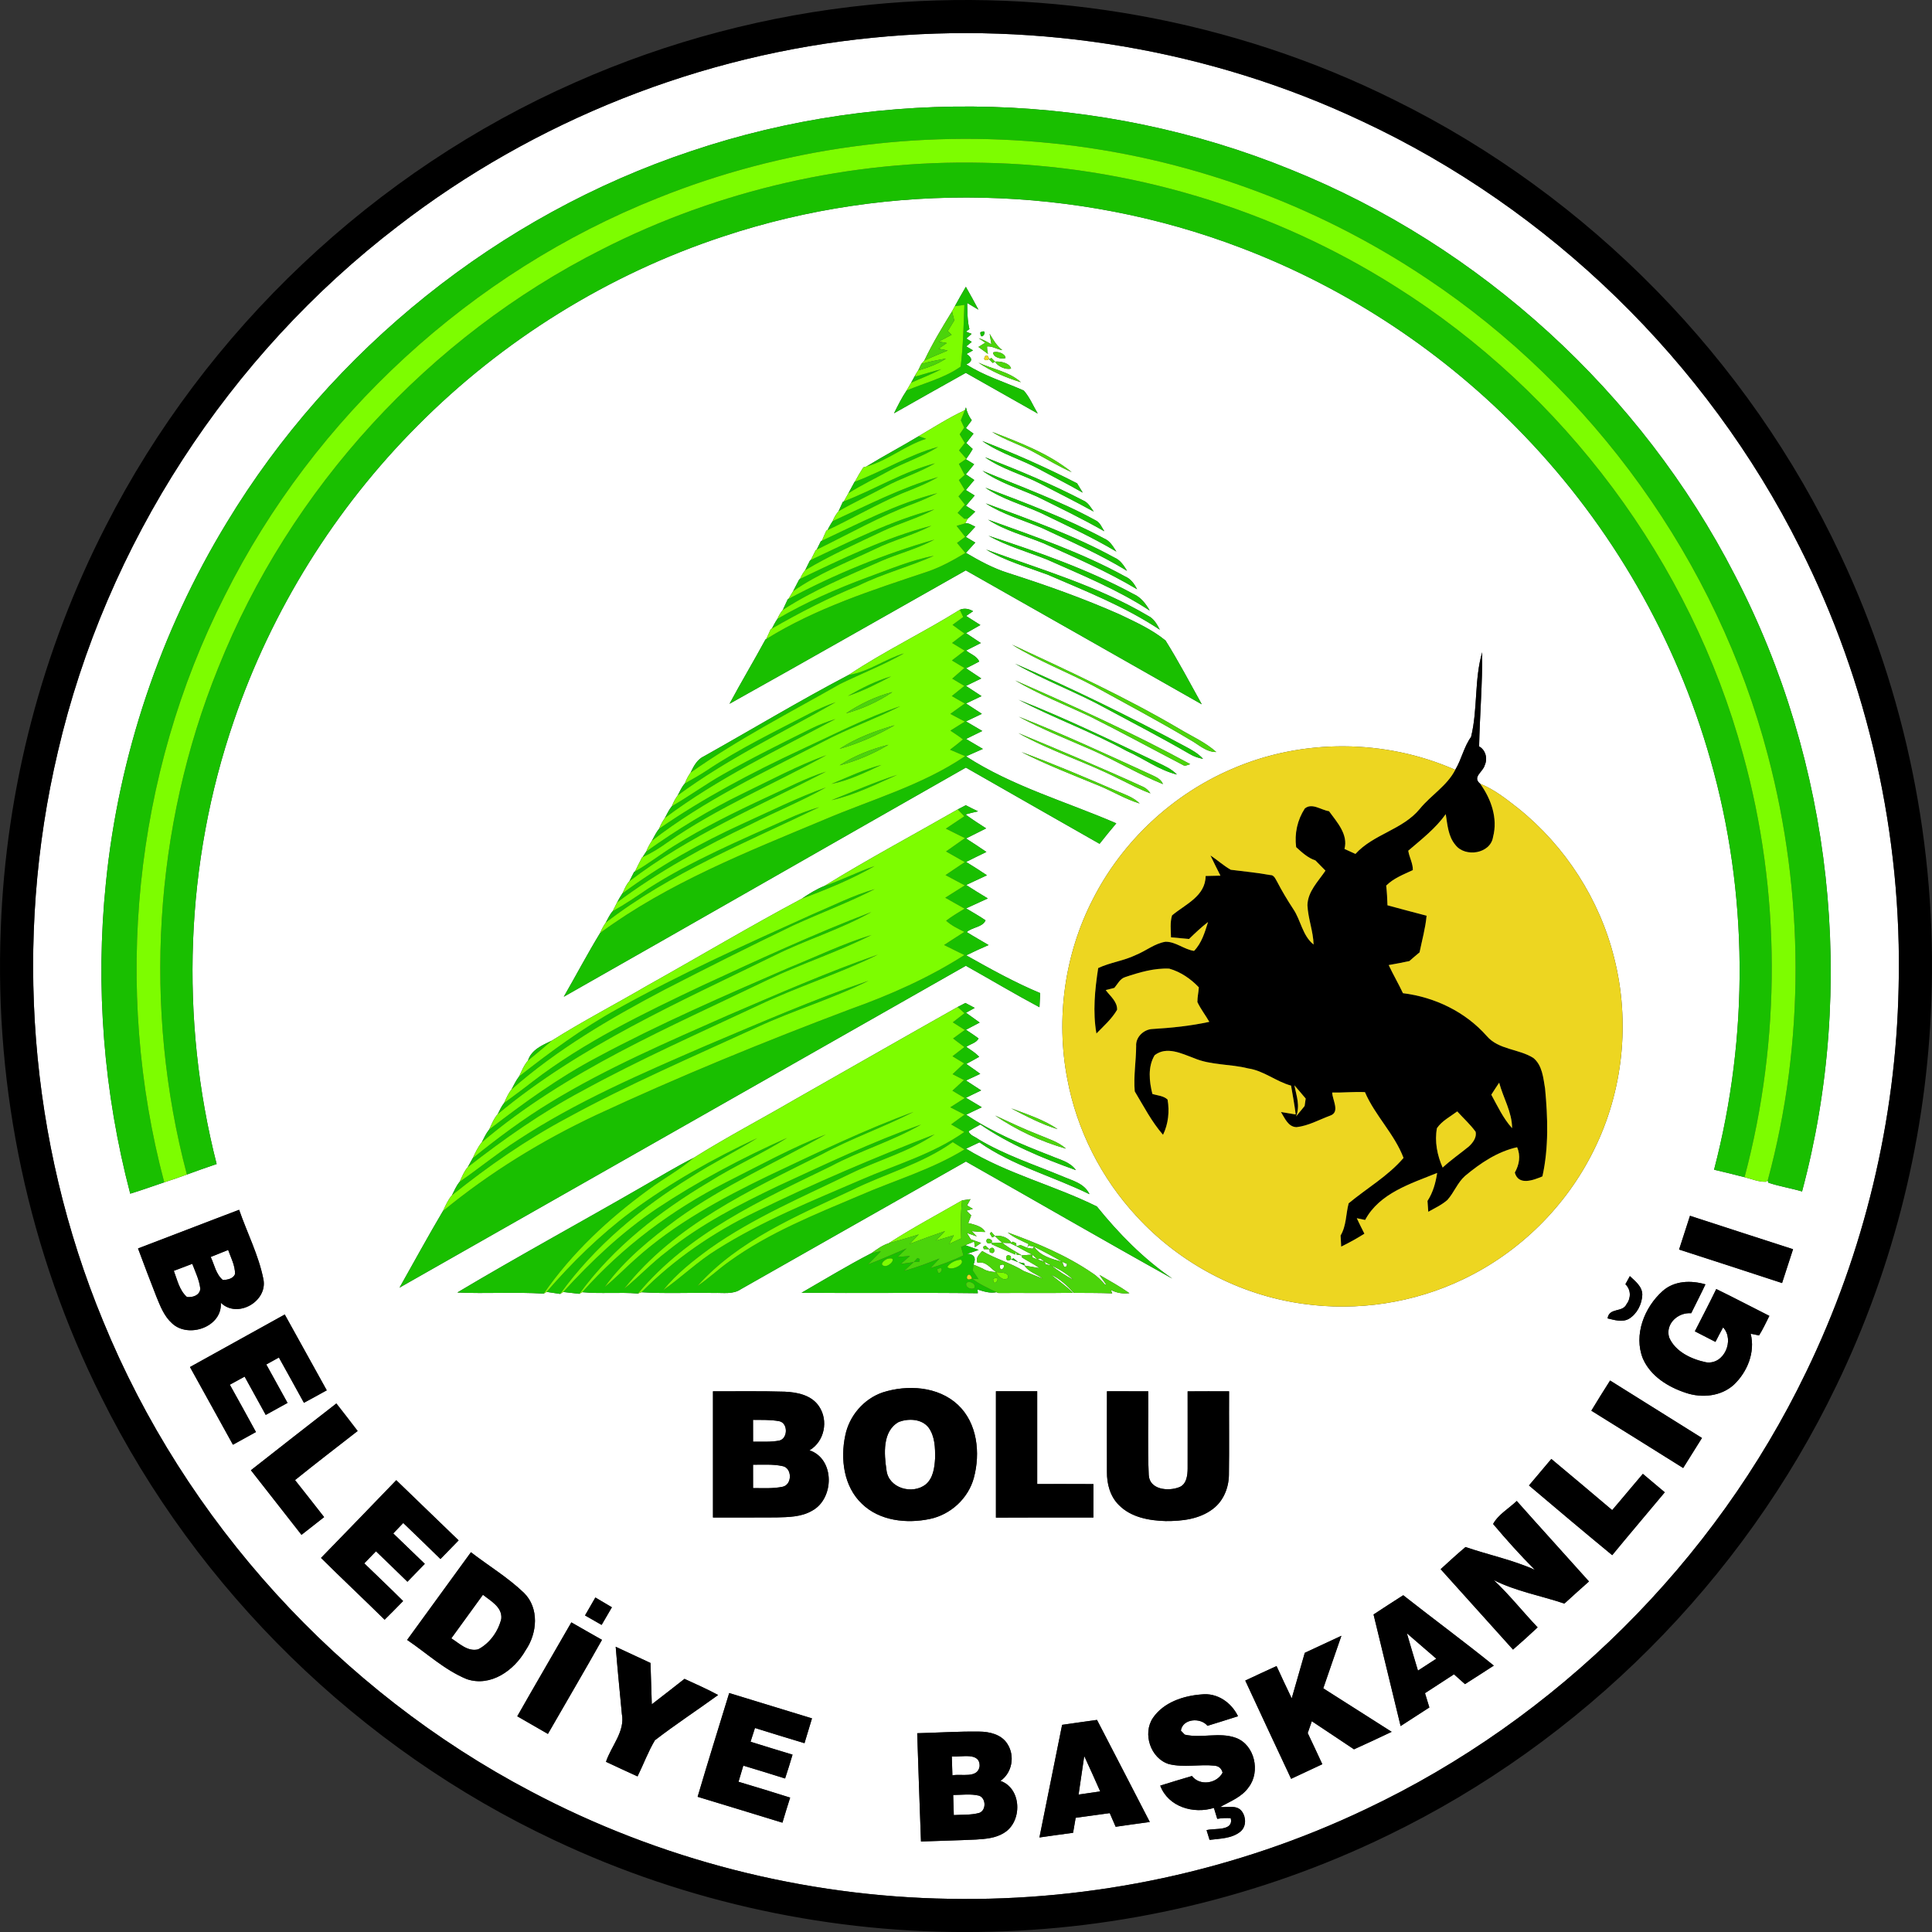 <?xml version="1.0" encoding="UTF-8"?>
<svg id="Layer_2" data-name="Layer 2" xmlns="http://www.w3.org/2000/svg" viewBox="0 0 590.27 590.28">
  <rect x="0" y="0" width="590.27" height="590.28" fill="#333333" stroke="none"/>
  <defs>
    <style>
      .cls-1 {
        fill: #4bd40b;
      }

      .cls-2 {
        fill: #fff;
      }

      .cls-3 {
        fill: #7dfd00;
      }

      .cls-4 {
        fill: #19bf00;
      }

      .cls-5 {
        fill: #edd621;
      }
    </style>
  </defs>
  <g id="Layer_1-2" data-name="Layer 1">
    <g>
      <path class="cls-2" d="M266.72,11.52c50.86-5.08,103.08,3.64,149.33,25.47,57.48,26.83,105.38,73.47,133.81,130.17,20.94,41.45,31.37,88.11,30.21,134.53-.83,40.58-10.53,80.95-28.24,117.47-27.97,58.06-76.26,106.01-134.52,133.56-39.51,18.85-83.45,28.23-127.21,27.41-44.4-.7-88.59-12-127.83-32.78-58.56-30.77-105.75-82.54-130.79-143.78-22.63-54.64-27.36-116.39-13.8-173.91,14.73-63.38,52.22-121.02,103.86-160.55,41.76-32.25,92.66-52.48,145.18-57.59M211.05,46.21c-58.68,19.55-109.8,60.58-141.79,113.49-20.3,33.32-33.02,71.22-36.9,110.04-3.27,31.77-.67,64.09,7.43,94.96,3.5-1.06,6.93-2.32,10.39-3.47,2.33-.74,4.63-1.54,6.92-2.38,3.01-1.13,6.05-2.17,9.09-3.21-11.34-44.4-9.63-92.08,5.27-135.44,11.52-33.79,30.9-64.84,56.09-90.12,26.05-26.25,58.33-46.3,93.47-57.86,51.06-16.97,107.93-15.7,158.19,3.52,32.6,12.39,62.36,32.15,86.48,57.34,26.64,27.7,46.4,61.98,56.87,98.97,11.62,40.68,11.82,84.42,1.13,125.32,3.11.73,6.21,1.48,9.31,2.29,2.13.53,4.24,1.46,6.47,1.4l.6-.36.21.64c3.36,1.13,6.89,1.67,10.29,2.68,16.73-62.46,9.29-131.02-20.58-188.39-28.6-55.67-77.62-100.49-135.7-123.85-57.83-23.57-124.08-25.54-183.24-5.57M291.74,93.54c-.22.4-.66,1.2-.88,1.6-3.01,4.9-6,9.83-8.46,15.03-.23.26-.69.77-.92,1.03-.24.49-.72,1.48-.95,1.97-.13.19-.37.58-.5.77-.56.99-1.12,1.99-1.66,2.99-.35.6-1.04,1.79-1.38,2.38-1.49,2.2-2.65,4.59-3.84,6.95,7.29-4.15,14.61-8.25,21.93-12.35,7.33,4.14,14.65,8.28,21.97,12.43-1.4-2.34-2.44-4.96-4.26-7.01-5.87-2.63-12.11-4.48-17.56-8,2.1-.92,1.79-2.06.06-3.19.66-.36,1.32-.73,1.99-1.09-.52-.31-1.56-.91-2.07-1.22l1.68-1.38-1.65-1.02c.4-.36,1.2-1.07,1.61-1.43l-1.74-.69c.27-.19.81-.58,1.07-.78-.68-2.6-.59-5.31-.69-7.97.86.51,2.57,1.53,3.43,2.04-1.25-2.35-2.52-4.66-3.83-6.97-1.14,1.95-2.27,3.91-3.35,5.91M299.51,101.55c.05,3.37,2.92-1.53,0,0M302.36,101.98c.13.81.4,2.41.54,3.22-1.25-.71-2.49-1.47-3.88-1.87l2.01,1.37c-.7.43-1.4.87-2.09,1.3.72.53,2.17,1.59,2.9,2.12-.19-.76-.28-1.51-.29-2.27,1.6-.18,3.09.91,4.68,1.12-1.72-1.31-2.81-3.16-3.87-4.99M303.41,107.69c.04,1.51,2.57,2.16,3.81,1.69-.1-1.43-2.6-2.2-3.81-1.69M302.19,109.76c.28.29.84.85,1.12,1.13l.69-.4c-.28-.28-.83-.84-1.11-1.12l-.7.39c-.63-3.26-2.98,1.48,0,0M298.94,110.8c3.96,2.69,8.42,4.56,12.97,5.98-3.57-3.26-8.67-3.98-12.97-5.98M304,110.49c.84,1.46,3.23,2.53,4.9,2.14-.37-1.73-3.32-2.33-4.9-2.14M294.8,125.32c-4.9,2.28-9.47,5.2-14.12,7.95-5.27,3.18-10.72,6.04-15.97,9.26l-.95.27c-.92,1.43-1.78,2.89-2.58,4.39l-.08.03c-.64,1.16-1.27,2.31-1.89,3.48-.35.62-1.04,1.86-1.39,2.48l-.29.12c-.44.95-.88,1.91-1.31,2.87-.77.9-1.39,1.93-1.83,3.07-.6.87-1.08,1.81-1.58,2.73l-.36.18c-.46,1.02-.91,2.04-1.35,3.07l-.31.14c-.32.64-.95,1.92-1.26,2.56l-.3.15c-.51,1-1.02,2.01-1.51,3.02l-.23.11c-.5.99-.99,1.99-1.48,3-.65.8-1.18,1.69-1.58,2.67l-.27.2c-.63,1.17-1.22,2.36-1.84,3.55-.36.59-1.07,1.78-1.43,2.37l-.21.1c-.5,1.07-1,2.15-1.5,3.23-.68.82-1.24,1.74-1.65,2.76-.65.93-1.16,1.95-1.69,2.95l-.36.19c-.46,1-.91,2-1.36,3.01l-.26.16c-3.57,6.59-7.43,13.02-10.97,19.63,24.13-13.46,48.12-27.18,72.18-40.76,24.03,13.65,48.09,27.25,72.1,40.92-3.62-6.53-7.12-13.16-11.08-19.49-4.18-3.4-9.16-5.65-13.99-7.96-11.08-4.91-22.51-8.96-34.04-12.65-4.6-1.43-8.83-3.75-12.96-6.18.95-1.05,1.91-2.09,2.87-3.13-.72-.43-2.16-1.29-2.88-1.72.96-1.05,1.92-2.09,2.88-3.13-1-.41-1.93-1.21-3.08-1.03l.76-1.42c.8-.65,1.52-1.44,2.29-2.16-.95-.61-1.89-1.2-2.83-1.79.89-1.05,1.78-2.09,2.67-3.13-.67-.42-2.02-1.25-2.69-1.67.85-1.03,1.71-2.05,2.57-3.07-.64-.43-1.92-1.29-2.56-1.72.84-1.03,1.67-2.06,2.52-3.09-.64-.39-1.92-1.17-2.56-1.55l.17-.12c.67-.99,1.38-1.95,1.94-3-.49-.45-1.47-1.35-1.96-1.8.73-.96,1.47-1.92,2.21-2.88-.58-.42-1.74-1.27-2.32-1.69.59-.8,1.19-1.6,1.79-2.4-.88-1.18-1.47-2.49-1.77-3.93-.08.21-.24.64-.32.85M303.07,131.94c4.14,2.62,8.9,3.97,13.14,6.38,3.73,2,7.34,4.23,11.22,5.93-7.13-5.74-15.89-9.04-24.36-12.31M300.11,134.74c5.54,3.87,12.16,5.64,18.01,8.92,4.23,2.28,8.51,4.45,12.67,6.84-.58-.95-1.16-1.89-1.72-2.83-9.42-4.83-19.1-9.11-28.96-12.93M300.95,139.7c5.16,3.65,11.38,5.2,16.94,8.09,5.43,2.82,10.91,5.54,16.26,8.51-.91-1.26-1.69-2.76-3.2-3.39-9.7-5.05-19.82-9.24-30-13.21M300.17,143.84c5.11,3.61,11.14,5.4,16.8,7.93,6.86,3.4,13.77,6.73,20.42,10.54-.77-1.16-1.28-2.64-2.6-3.29-11.06-6.09-23-10.32-34.62-15.18M301.05,149.01c5.19,3.5,11.3,5.14,16.95,7.7,7.77,3.78,15.65,7.38,23.08,11.81-1.02-1.54-1.95-3.27-3.75-4-11.61-6.23-23.99-10.84-36.28-15.51M301.16,153.79c5.28,3.38,11.35,5.07,17.08,7.47,8.82,4.14,17.77,8.05,26.1,13.14-.99-1.61-2.04-3.28-3.85-4.04-12.51-6.84-25.98-11.66-39.33-16.57M301.88,158.77c5.22,3.37,11.3,4.89,17,7.23,9.67,4.34,19.41,8.59,28.53,14.03-.85-1.64-1.94-3.2-3.71-3.93-13.26-7.29-27.63-12.22-41.82-17.33M302.01,163.69c5.66,3.15,11.93,4.88,17.92,7.27,10.65,4.75,21.54,9.15,31.34,15.58-1.21-2.07-2.69-4.05-4.95-5.04-14.03-7.59-29.19-12.85-44.31-17.81M301.29,167.91c5.86,3.44,12.42,5.29,18.75,7.64,11.7,5.05,23.65,9.75,34.32,16.84-.9-1.67-1.83-3.41-3.61-4.25-15.41-9.13-32.74-14.14-49.46-20.23M293.25,186.3c-11.13,6.96-23.06,12.64-33.98,19.92-14.91,7.82-29.39,16.54-44.09,24.79-2.14.94-3.23,3.04-4.19,5.04-.73,1.02-1.31,2.12-1.75,3.32-.96,1.06-1.5,2.4-2.18,3.64-.74,1-1.33,2.1-1.77,3.29-.9,1.07-1.47,2.37-2.14,3.59-.72,1.03-1.32,2.14-1.79,3.33-.9,1.1-1.49,2.41-2.18,3.64-.69,1.03-1.27,2.13-1.73,3.3-.28.42-.83,1.27-1.11,1.69l-.15.07c-.74,1.44-1.48,2.87-2.18,4.33l-.28.16c-.48.93-.96,1.87-1.43,2.82-1.01,1.05-1.51,2.46-2.14,3.75-.59.86-1.12,1.77-1.6,2.7-.34.68-1.02,2.03-1.36,2.7-.91,1.02-1.45,2.3-2.12,3.49-.68.99-1.25,2.04-1.72,3.17-3.89,6.38-7.38,13.01-11.11,19.49,40.99-23.26,81.88-46.72,122.85-70.02,13.61,7.76,27.21,15.55,40.84,23.29,1.67-2.12,3.37-4.2,5.11-6.26-15.37-6.65-31.74-11.27-45.91-20.46,1.71-.76,3.43-1.51,5.15-2.27-1.73-1.01-3.44-2.03-5.15-3.04,1.65-.81,3.32-1.61,4.97-2.44-1.66-.97-3.33-1.95-4.98-2.93,1.61-.78,3.23-1.55,4.86-2.31-1.62-1.06-3.24-2.11-4.85-3.16,1.58-.75,3.15-1.5,4.74-2.25-1.58-1.05-3.17-2.09-4.76-3.12,1.56-.76,3.12-1.52,4.68-2.27-1.55-1.04-3.1-2.08-4.65-3.11,1.35-.68,2.7-1.33,4.02-2.07-.71-1.69-2.69-2.27-4.01-3.36,1.5-.76,3.01-1.53,4.51-2.29-1.51-1.01-3.02-2.02-4.53-3.01,1.46-.83,2.93-1.65,4.39-2.49-1.46-.93-2.91-1.86-4.36-2.77.53-.36,1.6-1.09,2.13-1.45-1.27-.75-2.65-1.02-4.05-.44M309.19,196.95c7.92,4.92,16.68,8.24,24.9,12.59,9.87,5.45,19.85,10.71,29.53,16.5,2.57,1.4,4.85,3.75,7.98,3.72-3.38-3.04-7.61-4.85-11.46-7.19-16.41-9.64-33.72-17.59-50.95-25.62M449.45,225.13c-2.22,3.08-2.9,6.87-4.84,10.07-21.42-9.45-46.74-9.62-68.22-.27-18.19,7.79-33.48,22.09-42.45,39.71-8.67,16.77-11.42,36.46-7.86,54.99,2.92,15.62,10.38,30.35,21.19,42,13.18,14.36,31.4,24.01,50.72,26.7,16.66,2.4,34.02-.23,49.19-7.55,17.15-8.21,31.41-22.32,39.78-39.39,8.96-17.99,11.15-39.2,6.22-58.68-4.44-17.9-14.94-34.18-29.3-45.73-3.65-2.85-7.32-5.79-11.64-7.52-2.57-2.08.87-3.58,1.4-5.72.92-2.01.24-4.62-1.74-5.7.2-9.59,1.04-19.17.94-28.76-2.44,8.36-1.32,17.43-3.39,25.85M310.14,202.78c9.09,5.15,18.94,8.75,28.08,13.81,8.45,4.52,16.96,8.96,25.26,13.77,1.25.75,2.63,1.22,4.08,1.49-1.58-1.74-3.66-2.85-5.7-3.93-16.89-9.07-34.12-17.53-51.72-25.14M310.15,207.89c7.29,4.29,15.19,7.38,22.83,10.98,9.52,4.75,18.85,9.86,28.29,14.77.76.6,1.59.04,2.36-.18-17.36-9.46-35.39-17.63-53.48-25.57M311.2,213.79c10.82,5.6,22.32,9.78,33.02,15.63,5.17,2.28,9.82,5.83,15.35,7.21-1.62-1.69-3.78-2.63-5.84-3.63-14.02-6.72-28.06-13.48-42.53-19.21M311.24,218.96c7.23,3.87,14.87,6.9,22.38,10.18,7.34,3.25,14.26,7.41,21.7,10.43-.67-1.71-2.46-2.31-3.96-3.04-13.28-6.08-26.53-12.24-40.12-17.57M311.12,223.97c9.84,5.5,20.67,8.85,30.7,13.95,3.2,1.54,6.32,3.25,9.67,4.47-.55-.85-1.25-1.49-2.12-1.94-12.62-5.77-25.42-11.16-38.25-16.48M312.07,229.76c7.66,3.9,15.7,6.98,23.64,10.26,4.2,1.71,8.11,4.14,12.48,5.46-1.93-1.93-4.58-2.76-7.01-3.81-9.62-4.18-19.29-8.26-29.11-11.91M292.61,247.3c-13.57,7.79-27.41,15.16-40.72,23.38-2.46.98-4.73,2.39-6.91,3.88-15.94,8.49-31.48,17.77-47.25,26.58-9.67,5.66-19.66,10.82-29.13,16.8-2.9,1.38-6.23,2.76-7.3,6.1-1.22,1.41-1.91,3.17-2.7,4.84-.94,1.21-1.59,2.61-2.31,3.96-1.01,1.24-1.63,2.74-2.29,4.18-.82,1-1.32,2.22-1.92,3.36-1.21,1.36-1.86,3.1-2.63,4.73-.95,1.16-1.56,2.56-2.25,3.89-1.19,1.44-1.97,3.17-2.76,4.85-.38.68-1.14,2.04-1.52,2.73-1.14,1.29-1.75,2.93-2.48,4.48-1.01,1.22-1.63,2.7-2.35,4.11-1.22,1.4-1.95,3.15-2.75,4.82-4.57,7.71-8.86,15.6-13.27,23.41,57.67-32.78,115.34-65.57,173.02-98.34,7.51,4.2,14.89,8.62,22.49,12.67.06-1.45.14-2.89.21-4.32-7.81-3.26-15.22-7.39-22.59-11.53,2.24-1.11,4.53-2.14,6.83-3.15-2.22-1.34-4.49-2.57-6.67-3.96,1.66-1.52,4.85-1.46,5.75-3.59-1.92-1.33-3.97-2.45-5.95-3.65,2.2-1.03,4.42-2.04,6.64-3.04-2.23-1.34-4.45-2.7-6.62-4.11,2.11-.99,4.23-1.97,6.35-2.97-2.09-1.41-4.23-2.75-6.36-4.07,2.05-1.04,4.12-2.05,6.2-3.05-2.05-1.42-4.14-2.77-6.23-4.12,2.06-1.02,4.11-2.04,6.15-3.08-2.15-1.37-4.28-2.76-6.32-4.26,1.26-.36,2.55-.67,3.84-.95-1.26-.59-2.51-1.23-3.73-1.86-.62.32-1.85.96-2.47,1.28M292.59,307.66c-16.71,9.41-33.35,18.95-50.03,28.42-10.18,5.93-20.65,11.41-30.63,17.67-5.4,2.71-10.55,5.9-15.8,8.88-18.76,10.82-37.8,21.17-56.4,32.26,8.79.41,17.6-.21,26.39.34.22-.13.66-.4.88-.53,1.04.15,3.12.47,4.15.62.23-.14.69-.44.92-.59,1.64.17,3.29.36,4.94.56.22-.13.66-.37.87-.5,5.67.55,11.37-.06,17.04.41.26-.1.79-.3,1.05-.39,7.39.47,14.81.07,22.22.22,2.72-.11,5.73.51,8.14-1.14,22.91-13.03,45.86-26.01,68.78-39.02,21.04,11.9,41.96,24.04,63.08,35.78-8.83-6.06-16.37-13.74-23.07-22.04-13.06-6.47-27.49-10-39.98-17.66,1.36-.65,2.72-1.3,4.1-1.94,10.25,7.16,22.49,10.38,33.62,15.84-1.58-3.36-5.32-4.16-8.4-5.51-8.57-3.55-17.47-6.45-25.47-11.24-1.03-.79-2.61-1.17-3.09-2.47,1.19-.73,2.4-1.42,3.63-2.07,8.95,6.14,19.03,10.3,29.19,13.94-1.8-2.57-5.01-3.2-7.71-4.39-8.94-3.46-17.84-7.18-25.83-12.55,1.58-.77,3.19-1.52,4.78-2.27-1.62-.97-3.24-1.94-4.85-2.9,1.54-.76,3.09-1.51,4.65-2.25-1.55-1.01-3.1-2.01-4.63-3.02,1.45-.68,2.9-1.37,4.36-2.04-1.42-1.04-2.85-2.04-4.28-3.03,1.32-.71,2.66-1.41,3.96-2.18-1.16-1.21-2.6-2.1-3.96-3.03,1.21-.87,3.05-1.17,3.77-2.56-1.25-.95-2.57-1.8-3.86-2.66,1.39-.75,2.79-1.48,4.19-2.21-1.39-1-2.8-2.01-4.18-2.99.67-.37,2-1.11,2.67-1.48-.71-.38-2.13-1.13-2.84-1.51-.59.31-1.77.92-2.37,1.23M308.95,338.63c4.59,2.39,9.21,4.84,14.18,6.35-4.3-2.93-9.35-4.52-14.18-6.35M304.03,340.82c6.59,4.47,14,7.94,21.65,10.12-2.4-2.15-5.56-3.03-8.44-4.27-4.5-1.75-8.84-3.83-13.21-5.85M271.48,379.86c-1.95.61-3.59,1.86-5.23,3.02-7.26,3.73-14.27,8.02-21.36,12.09,17.95.18,35.91-.1,53.86.14l-.09-1.14c1.87.59,3.79,1.24,5.79.82l.53.25c7.63-.05,15.26.07,22.89-.06-2.14-2.03-4.52-3.74-6.83-5.55,2.8,1.22,5.01,3.38,7.07,5.57,3.9.04,7.8-.01,11.7.16-.1-.27-.31-.8-.42-1.06,1.74.91,3.63,1.25,5.67.99-2.92-2.06-6.07-3.78-9.15-5.57l1.99,2.83-.23.2c-1.19-1.35-2.46-2.65-3.98-3.62-7.91-5.41-16.84-9.14-25.81-12.38,1.89,1.56,4.18,2.51,6.38,3.54l-.42,1.15c-.51-.21-1.53-.64-2.03-.85l-1.28.35-.05-.89-1.01-.49-.9.44.32-.33c-.99-1.4-3.26-2.19-4.9-1.82.68.71,1.41,1.38,2.19,2.04-.8-.01-2.38-.02-3.18-.03v.49c2.36,1.12,4.8,2.06,7.18,3.16l.16-.87.26.87c.39.06,1.19.18,1.59.24l-.07.53c1.75,1.22,3.75,2.04,5.46,3.37-1.14-.2-3.42-.6-4.56-.8,1.15,1.97,3.81,2.58,5.56,4.02-1.93-.75-3.81-1.6-5.73-2.31-4.03-2.52-8.69-3.71-12.76-6.14-.84,1.01-2.15,1.97-1.43,3.59,2.6-.57,3.84,1.61,5.68,2.85-1.45-.1-2.88-.27-4.11-1.08-.93-.43-1.87-.83-2.8-1.21.88-2.1.21-3.21-2.02-3.31,1.21-.36,2.43-.73,3.61-1.18-1.02-.36-3.06-1.08-4.08-1.44.67-.28,2.01-.84,2.68-1.12l.22,1.74c.64-.44,1.28-.88,1.92-1.31l-3.15-1.12-1.2-1.93,3.01,1.05-1.56-1.62c1.37.18,2.75.27,4.13.27-.84-1.77-3.41-2.29-5.18-2.73.23-.59.68-1.76.91-2.34l-1.44-1.44,1.95-.56c-.44-.26-1.32-.79-1.77-1.05.26-.48.78-1.43,1.04-1.91-.63.09-1.91.28-2.55.37-7.51,4.34-15.19,8.4-22.47,13.12M42.17,381.43c1.81,4.94,3.72,9.84,5.62,14.74,1.19,2.91,2.37,6,4.78,8.14,4.98,4.71,15.4,1.11,14.9-6.29,5.05,4.96,14.45-.43,12.99-7.28-1.47-7.34-4.97-14.08-7.4-21.12-10.32,3.89-20.58,7.91-30.89,11.81M516.33,371.45c-1.11,3.43-2.23,6.86-3.33,10.31,10.49,3.4,20.99,6.79,31.46,10.24,1.13-3.45,2.26-6.89,3.36-10.34-10.51-3.37-20.99-6.81-31.49-10.21M302.41,376.88c.18.3.55.88.73,1.18l.85-.41c-.28-.31-.82-.94-1.1-1.26l-.48.49M303,379.66l.05-.64c-2.06-1.98-2.39,1.86-.05.64M300.39,380.91l.17.73c.43.01,1.28.03,1.71.03-.3-.28-.89-.84-1.19-1.12l-.69.36M302.27,381.67l.13.9c2.09,1.27,1.64-2.63-.13-.9M305.52,383.03q.26.26,0,0M308.89,384.75c.55.22,1.65.66,2.2.88-.36-.29-1.07-.88-1.43-1.18l-.77.3-.05-.93c-1.96-1.44-1.87,2.5.05.93M311.09,385.63c.48.26,1.45.77,1.93,1.02l-.09-.69c-.46-.08-1.38-.24-1.84-.33M496.6,392.36c1.73,1.69,1.75,4.23.33,6.11-1.21,2.63-5.27.92-5.78,4.33,2.1.47,4.44,1.28,6.5.14,2.51-1.5,3.99-4.48,4.11-7.35.02-2.53-2.16-4.15-3.8-5.71-.34.62-1.02,1.86-1.36,2.48M507.95,394.46c-5.55,4.95-8.9,13.39-6.02,20.6,2.34,5.39,7.72,8.71,13.11,10.48,4.88,1.66,10.75,1.11,14.68-2.46,4.13-3.91,6.59-9.94,5.15-15.6l2.56.52c1.2-1.9,2.13-3.96,3.15-5.97-5.41-2.72-10.77-5.55-16.22-8.2-2.11,4.34-4.35,8.62-6.54,12.92,2.09,1.08,4.19,2.15,6.29,3.23.76-1.49,1.53-2.98,2.34-4.44,3.59,3.88.32,11.51-5.21,10.67-4.43-.92-9.4-3.21-11.28-7.6-1.22-4.17,2.71-7.71,6.74-7.39,1.44-2.94,2.96-5.85,4.35-8.82-4.4-1.28-9.53-1.16-13.1,2.06M58.04,417.66c4.36,7.92,8.78,15.81,13.13,23.74,2.34-1.3,4.68-2.6,7.03-3.88-2.61-4.85-5.32-9.64-7.98-14.46,1.5-.84,3.01-1.66,4.52-2.47,2.14,3.9,4.31,7.79,6.45,11.7,2.22-1.22,4.44-2.45,6.66-3.67-2.16-3.92-4.34-7.82-6.49-11.74,1.28-.71,2.56-1.43,3.85-2.13,2.55,4.61,5.12,9.21,7.65,13.84,2.33-1.25,4.65-2.53,6.97-3.82-4.26-7.73-8.57-15.43-12.83-23.16-9.66,5.33-19.31,10.7-28.96,16.05M486.19,431c9.37,5.81,18.71,11.66,28.06,17.51,1.91-3.06,3.82-6.13,5.74-9.18-9.35-5.87-18.72-11.71-28.07-17.55-1.93,3.06-3.87,6.11-5.73,9.22M217.82,425.08c.01,12.85-.01,25.7.01,38.55,6.46-.01,12.93.04,19.39-.02,3.68-.1,7.59-.12,10.86-2.03,6.84-3.64,7.08-15.82-.75-18.48,4.57-2.7,5.85-9.08,2.9-13.43-2.28-3.43-6.64-4.32-10.48-4.48-7.31-.23-14.62-.09-21.93-.11M269.63,425.43c-5.75,1.99-10.19,7.17-11.38,13.13-1.54,7.18-.47,15.64,5.1,20.89,5.39,5.23,13.63,6.11,20.69,4.64,6.37-1.3,11.81-6.29,13.5-12.59,2.03-7.55,1.08-16.71-4.88-22.3-6.06-5.66-15.44-6.21-23.03-3.77M304.28,425.06v38.61c9.93-.05,19.85-.04,29.78-.03,0-3.41,0-6.82.01-10.22-5.73-.04-11.46-.01-17.18-.02v-28.34c-4.2.01-8.41.01-12.61,0M338.2,425.06c0,8.2-.03,16.41,0,24.62-.05,3.67.98,7.55,3.68,10.18,3.7,3.73,9.19,4.72,14.25,4.86,4.98.04,10.34-.57,14.43-3.7,3.21-2.4,4.84-6.43,4.9-10.37.12-8.52,0-17.05.05-25.57-4.22-.02-8.44-.02-12.66.01-.01,7.85.03,15.71,0,23.57-.01,2.11-.33,4.92-2.65,5.74-3.31,1.28-8.99.74-9.23-3.74-.39-8.52-.06-17.07-.16-25.59-4.2,0-8.41,0-12.61,0M76.66,449.19c5.16,6.57,10.3,13.16,15.45,19.74,2.3-1.81,4.61-3.61,6.92-5.42-2.97-3.77-5.89-7.57-8.89-11.31,6.31-5.09,12.74-10.02,19.13-15-2.12-2.84-4.34-5.61-6.5-8.41-8.72,6.78-17.43,13.57-26.11,20.4M467.14,453.84c8.44,7.14,16.89,14.28,25.43,21.3,5.3-6.45,10.72-12.8,16.06-19.21-2.25-1.87-4.48-3.75-6.7-5.64-3.16,3.67-6.21,7.42-9.37,11.08-6.16-5.26-12.39-10.42-18.59-15.63-2.29,2.69-4.54,5.41-6.83,8.1M98.08,475.98c6.41,6.36,13,12.54,19.43,18.88,1.91-1.87,3.78-3.79,5.65-5.7-3.89-3.91-7.92-7.67-11.86-11.52,1.19-1.24,2.38-2.47,3.57-3.69,3.21,3.1,6.43,6.18,9.61,9.31,1.78-1.82,3.55-3.64,5.31-5.47-3.23-3.09-6.43-6.2-9.64-9.29,1.01-1.07,2.03-2.13,3.05-3.19,3.79,3.67,7.62,7.3,11.37,11.01,1.87-1.89,3.71-3.79,5.55-5.7-6.35-6.14-12.7-12.26-19.05-18.39-7.66,7.92-15.29,15.87-22.99,23.75M456.18,465.61c4.07,4.82,8.29,9.54,12.76,14.01-6.81-3.06-14.16-4.55-21.19-6.97-2.6,2.19-5.1,4.48-7.6,6.77,7.37,8.18,14.75,16.37,22.11,24.57,2.55-2.22,5.07-4.47,7.52-6.79-4.53-4.76-8.61-9.95-13.41-14.45,6.8,3.43,14.41,4.76,21.59,7.18,2.48-2.28,4.99-4.52,7.51-6.76-7.33-8.21-14.76-16.35-22.07-24.59-2.39,2.3-5.67,4.15-7.22,7.03M124.39,501.03c6.01,4.06,11.43,9.18,18.19,11.97,7.33,2.51,14.54-2.67,18.03-8.84,3.54-5.16,4.2-12.86-.54-17.52-4.92-4.71-10.81-8.25-16.19-12.4-6.51,8.92-12.99,17.87-19.49,26.79M419.65,493.26c2.77,11.36,5.52,22.73,8.27,34.09,2.93-1.89,5.85-3.8,8.78-5.68-.45-1.47-.89-2.92-1.33-4.37,2.95-1.93,5.9-3.84,8.86-5.76,1.12,1,2.23,1.98,3.36,3,2.95-1.86,5.87-3.77,8.81-5.66-9.09-7.35-18.5-14.28-27.68-21.5-3.04,1.94-6.06,3.9-9.07,5.88M178.74,493.55c1.68.96,3.37,1.93,5.07,2.9,1.04-1.81,2.08-3.61,3.14-5.39-1.68-1.01-3.37-2-5.05-2.99-1.06,1.82-2.11,3.64-3.16,5.48M174.56,495.67c-5.48,9.58-11.08,19.09-16.52,28.69,3.12,1.79,6.23,3.59,9.36,5.39,5.5-9.58,11.11-19.1,16.52-28.74-3.14-1.75-6.24-3.57-9.36-5.34M398.64,504.98c-1.33,4.64-2.64,9.28-3.99,13.91-1.58-3.28-3.12-6.57-4.63-9.87-3.2,1.45-6.38,2.94-9.56,4.43,4.66,10.01,9.3,20.03,14.01,30.02,3.17-1.5,6.35-2.98,9.53-4.46-1.48-3.18-2.95-6.36-4.46-9.52.41-1.21.82-2.42,1.25-3.62,4.29,2.87,8.6,5.7,12.89,8.59,3.86-1.73,7.69-3.54,11.51-5.35-6.97-4.43-13.93-8.87-20.9-13.29,1.82-5.36,3.7-10.7,5.54-16.05-3.74,1.73-7.47,3.46-11.19,5.21M188.11,503.12c.55,6.84,1.24,13.66,1.88,20.5,1.04,5.4-3.23,9.78-4.85,14.65,3.21,1.49,6.41,3.01,9.64,4.46,1.82-3.66,3.22-7.54,5.31-11.04,6.27-4.83,12.91-9.18,19.32-13.83-3.35-1.81-6.83-3.33-10.28-4.93-3.32,2.6-6.64,5.21-9.99,7.78-.14-4.22-.27-8.43-.4-12.64-3.54-1.65-7.09-3.29-10.63-4.95M213.14,548.96c8.64,2.61,17.27,5.27,25.91,7.91.76-2.57,1.55-5.12,2.36-7.66-5.25-1.67-10.51-3.27-15.78-4.84.48-1.66.98-3.29,1.47-4.93,4.25,1.3,8.52,2.56,12.76,3.93.81-2.42,1.56-4.85,2.28-7.29-4.28-1.3-8.57-2.59-12.83-3.94.45-1.41.9-2.81,1.35-4.2,5.03,1.58,10.08,3.12,15.13,4.64.77-2.53,1.54-5.05,2.29-7.58-8.43-2.59-16.87-5.14-25.29-7.74-3.23,10.56-6.53,21.1-9.65,31.7M352.26,524.84c-3.26,4.8-.74,12.41,4.87,14.13,4.59,1.13,9.34-.01,14,.49,1.28.14,2.08.85,2.4,2.13-1.75,3.36-6.98,4.14-9.36,1.02-3.25.94-6.47,1.94-9.69,2.94,2.45,6.51,10.15,8.75,16.4,6.81.33,1.1.67,2.21,1.02,3.34,1.37-.23,2.75-.3,4.13-.2.9,4.06-4.88,2.97-7.4,3.65.3.98.6,1.97.92,2.97,3.21-.4,6.84-.38,9.47-2.56,1.78-1.53,1.73-4.33.41-6.13-1.56-2.13-4.44-1.11-6.64-1.36,3.09-1.73,6.65-3.03,8.73-6.07,3.61-4.7,1.85-12.89-3.89-15.03-5.05-1.87-10.53.2-15.66-1-.29-.31-.89-.92-1.19-1.23.55-3.67,5.98-4.09,8.14-1.47,3.1-.98,6.23-1.9,9.32-2.92-2.04-4.23-6.4-7.25-11.22-6.66-5.5.42-11.51,2.41-14.76,7.15M324.5,526.98c-2.32,11.47-4.62,22.94-6.93,34.41,3.42-.48,6.85-.99,10.28-1.43.26-1.53.52-3.06.79-4.58,3.47-.45,6.93-.97,10.41-1.43.59,1.38,1.2,2.78,1.81,4.17,3.47-.51,6.95-.99,10.43-1.46-5.35-10.42-10.76-20.79-16.13-31.19-3.56.51-7.12.98-10.66,1.51M280.23,529.54c.36,11.03.74,22.06,1.15,33.08,5.61-.21,11.24-.33,16.85-.6,2.89-.18,5.93-.42,8.45-1.99,5.73-3.36,5.58-13.61-1.02-15.93,3.6-2.47,4.47-7.66,2.14-11.27-1.81-2.93-5.48-3.78-8.69-3.79-6.3-.08-12.59.34-18.88.5M306.18,379.69c.6.03,1.8.08,2.39.11.49.24,1.47.71,1.96.94,1.6.87,3.18,1.77,4.84,2.56-.8.06-2.39.18-3.18.25-.47-.28-1.39-.83-1.85-1.11-1.45-.83-2.86-1.74-4.16-2.75M313.84,381.24l.4-.68c.41.07,1.24.21,1.65.28l-.38.68c-.42-.07-1.25-.21-1.67-.28M315.89,380.84c2.91,1.49,5.81,3,8.63,4.66-3.15-.83-6.74-1.76-8.63-4.66M64.38,384.03c1.77-.73,3.55-1.44,5.33-2.14.85,2.39,2.14,4.77,2.1,7.38-.59,1.44-2.33,1.74-3.71,1.81-2.13-1.76-2.6-4.68-3.72-7.05M315.37,383.3c.41.38,1.24,1.13,1.65,1.51-.41-.16-1.23-.49-1.64-.65v-.86M317.02,384.81l.79-.35c.34.26,1.02.78,1.35,1.04-.53-.17-1.6-.52-2.14-.69M319.16,385.5c.51.28,1.51.85,2.02,1.13-.43-.08-1.29-.25-1.72-.34l-.3-.79M324.52,385.5c.37.16,1.11.49,1.48.65l-.1.75-.79.15c-.14-.39-.44-1.16-.59-1.55M53.11,388.27c1.88-.71,3.76-1.43,5.64-2.14.94,2.5,2.16,4.94,2.45,7.63-.17,2.02-2.37,2.7-4.09,2.5-2.31-2.04-2.95-5.23-4-7.99M305.42,386.63c2.99-1.43.13,3.31,0,0M321.18,386.63c2.47,1.09,4.77,2.53,6.75,4.38-2.38-1.25-4.63-2.74-6.75-4.38M230.07,433.8c2.67.04,5.36-.08,8,.41,2.71.53,2.69,5.24.07,5.91-2.66.51-5.38.31-8.06.35-.01-2.23-.01-4.46-.01-6.67M274.65,434.41c2.95-1.08,6.92-.94,9.02,1.7,2,2.71,2.07,6.28,2.02,9.52-.17,2.76-.57,5.91-2.8,7.85-4.06,3.27-11.44,1.26-12.05-4.33-.73-4.92-1.32-11.95,3.81-14.74M230.07,447.5c2.97.04,5.99-.22,8.93.41,3.05.48,3.11,5.66.14,6.32-2.98.62-6.05.41-9.06.41-.01-2.39-.01-4.77-.01-7.14M147.55,487.24c2.38,1.91,6,3.79,5.6,7.38-.94,3.82-3.52,7.47-7.06,9.29-3.18.8-5.74-1.81-8.2-3.36,3.22-4.44,6.45-8.87,9.66-13.31M429.83,499c3.01,2.57,5.99,5.18,9,7.77-1.87,1.21-3.74,2.43-5.61,3.64-1.13-3.8-2.29-7.6-3.39-11.41M290.8,536.63c2.77.32,8.71-1.5,8.49,3.03-.6,3.8-5.63,2.19-8.31,2.75-.07-1.94-.13-3.85-.18-5.78M331.26,536.51c1.67,3.58,3.28,7.2,4.88,10.81-2.21.32-4.41.64-6.61.96.57-3.93,1.15-7.85,1.73-11.77M291.22,548.41c2.63-.02,5.32-.42,7.91.21,2.14.76,2.25,4.42.1,5.25-2.54.72-5.22.51-7.82.68-.07-2.05-.13-4.1-.19-6.14h0Z"/>
      <path d="M265.68,1.46c54.85-5.49,111.22,4.56,160.57,29.2,59.22,29.25,107.99,79.02,136.02,138.84,20,42.31,29.54,89.47,27.8,136.23-1.36,40.66-11.31,81.02-29.03,117.65-28.6,59.52-77.82,108.79-137.29,137.49-38.7,18.79-81.58,28.88-124.6,29.38-44.6.67-89.33-8.92-129.66-27.97-59.62-27.94-109.25-76.47-138.54-135.43C8.83,382.73-1.76,332.94.24,283.63c1.56-42.66,12.59-84.95,32.09-122.92C62.82,100.91,114.34,52.18,175.78,25.15c28.45-12.61,58.93-20.61,89.9-23.69M266.72,11.52c-52.52,5.11-103.42,25.34-145.18,57.59-51.64,39.53-89.13,97.17-103.86,160.55-13.56,57.52-8.83,119.27,13.8,173.91,25.04,61.24,72.23,113.01,130.79,143.78,39.24,20.78,83.43,32.08,127.83,32.78,43.76.82,87.7-8.56,127.21-27.41,58.26-27.55,106.55-75.5,134.52-133.56,17.71-36.52,27.41-76.89,28.24-117.47,1.16-46.42-9.27-93.08-30.21-134.53-28.43-56.7-76.33-103.34-133.81-130.17-46.25-21.83-98.47-30.55-149.33-25.47M449.45,225.13c2.07-8.42.95-17.49,3.39-25.85.1,9.59-.74,19.17-.94,28.76,1.98,1.08,2.66,3.69,1.74,5.7-.53,2.14-3.97,3.64-1.4,5.72,3.34,4.64,5.42,10.52,3.93,16.23-.77,5.17-8.52,6.36-11.49,2.48-2.24-2.61-2.45-6.19-2.97-9.42-3.13,4.39-7.41,7.69-11.45,11.16.3,2.01,1.45,3.86,1.4,5.93-2.85,1.34-5.86,2.46-8.14,4.73.22,2,.33,4,.39,6.02,3.97,1.09,7.97,2.13,11.95,3.18-.35,3.8-1.39,7.47-2.15,11.2-1.05.87-2.09,1.75-3.11,2.66-2.1.46-4.22.85-6.32,1.22,1.36,2.91,2.99,5.68,4.36,8.59,9.73,1.2,19.09,5.7,25.61,13.1,3.63,4.22,9.77,3.87,14.23,6.69,2.74,2.24,3.03,6.1,3.58,9.35.84,8.92,1.13,18.03-.81,26.83-2.77,1.17-7.32,2.92-8.44-1.15,1.36-2.43,1.84-5.15.7-7.75-6.03,1.34-11.23,4.87-15.9,8.76-2.31,2.05-3.36,5.08-5.4,7.35-1.73,1.52-3.85,2.49-5.84,3.61-.06-.83-.18-2.49-.24-3.32,1.68-2.58,2.5-5.54,2.95-8.55-8.06,3.28-17.61,6.16-22,14.37-.64-.14-1.91-.4-2.55-.54.75,1.59,1.53,3.16,2.33,4.73-2.29,1.45-4.66,2.76-7.1,3.95-.07-1.14-.13-2.27-.18-3.4,1.79-2.99,1.59-6.56,2.46-9.83,5.56-4.63,12.03-8.32,16.77-13.87-2.78-7.34-8.7-12.92-11.79-20.1-3.34-.16-6.67.2-10,.13.04,2.23,2.5,5.98-.62,7.05-3.38,1.25-6.65,3.11-10.27,3.52-2.6-.06-3.61-2.79-4.77-4.63,1.13.19,3.38.56,4.51.75-.38-2.96-.91-5.88-1.42-8.81-4.6-1.25-8.37-4.58-13.14-5.26-5.47-1.4-11.31-.91-16.57-3.16-3.74-1.38-8.31-3.7-11.97-.87-2.14,3.53-1.65,7.99-.69,11.83,1.54.5,3.4.53,4.64,1.72.63,3.62.23,7.45-1.39,10.77-3.49-4-5.92-8.75-8.64-13.27-.41-4.57.41-9.24.43-13.85-.19-2.74,2.34-5.12,5-5.21,5.82-.35,11.64-.94,17.35-2.19-1.17-2.04-2.64-3.91-3.64-6.04-.01-1.52.35-3,.44-4.5-2.46-2.6-5.59-4.74-9.04-5.71-4.59-.21-9.11,1.13-13.42,2.57-1.62.48-2.34,2.13-3.35,3.31-.89.22-1.77.44-2.64.67,1.36,1.84,3.57,3.5,3.48,6.02-1.63,2.8-4.09,4.96-6.32,7.25-1.16-6.64-.47-13.4.54-20,3.7-1.74,7.86-2.21,11.54-4.01,3.06-1.23,5.72-3.51,9.04-4.03,3.14-.03,5.65,2.36,8.71,2.8,2.34-2.4,3.3-5.71,4.27-8.82-2.06,1.58-3.94,3.37-5.8,5.18-1.84-.18-3.68-.36-5.52-.51-.04-2.23-.33-4.52.32-6.69,4.04-3.41,10.2-5.83,10.27-12.05,1.5-.04,3.01-.07,4.52-.1-1.02-2.06-2.09-4.1-3.05-6.18,2.11,1.39,4,3.13,6.21,4.38,4,.52,8.03.87,12.01,1.61,1.2-.05,1.59,1.11,2.11,1.97,1.5,2.89,3.17,5.68,4.96,8.41,2.35,3.46,2.79,8.11,6.22,10.85-.11-4.09-1.71-7.95-1.88-12.02.09-4.18,3.32-7.28,5.51-10.55-1.02-1.05-2.04-2.09-3.06-3.11-2.33-.78-4.13-2.46-5.9-4.07-.54-4.15.36-8.3,2.64-11.8,2.19-1.86,4.99.48,7.4.81,2.42,3.33,5.92,7.09,4.73,11.54,1.11.5,2.22,1.01,3.35,1.52,5.52-6.08,14.45-7.39,19.68-13.79,3.4-4.17,8.29-7,10.81-11.9,1.94-3.2,2.62-6.99,4.84-10.07M455.63,334.46c1.92,3.52,3.63,7.22,6.35,10.22-.02-4.93-2.71-9.24-3.95-13.89-.82,1.21-1.62,2.43-2.4,3.67M395.98,341.09c.86-1.07,1.73-2.14,2.61-3.18.09-.57.25-1.7.33-2.27-1.14-1.36-2.3-2.74-3.47-4.06.65,3.18,1.83,6.26.53,9.51M439.02,344.68c-.76,4.05.08,8.3,1.74,12.04,2.52-2.31,5.33-4.27,7.98-6.42,1.21-1.12,2.52-2.8,2.08-4.54-1.64-2.26-3.74-4.14-5.6-6.2-2.13,1.61-4.66,2.87-6.2,5.12M42.17,381.43c10.31-3.9,20.57-7.92,30.89-11.81,2.43,7.04,5.93,13.78,7.4,21.12,1.46,6.85-7.94,12.24-12.99,7.28.5,7.4-9.92,11-14.9,6.29-2.41-2.14-3.59-5.23-4.78-8.14-1.9-4.9-3.81-9.8-5.62-14.74M64.38,384.03c1.12,2.37,1.59,5.29,3.72,7.05,1.38-.07,3.12-.37,3.71-1.81.04-2.61-1.25-4.99-2.1-7.38-1.78.7-3.56,1.41-5.33,2.14M53.11,388.27c1.05,2.76,1.69,5.95,4,7.99,1.72.2,3.92-.48,4.09-2.5-.29-2.69-1.51-5.13-2.45-7.63-1.88.71-3.76,1.43-5.64,2.14M516.33,371.45c10.5,3.4,20.98,6.84,31.49,10.21-1.1,3.45-2.23,6.89-3.36,10.34-10.47-3.45-20.97-6.84-31.46-10.24,1.1-3.45,2.22-6.88,3.33-10.31M496.6,392.36c.34-.62,1.02-1.86,1.36-2.48,1.64,1.56,3.82,3.18,3.8,5.71-.12,2.87-1.6,5.85-4.11,7.35-2.06,1.14-4.4.33-6.5-.14.51-3.41,4.57-1.7,5.78-4.33,1.42-1.88,1.4-4.42-.33-6.11M507.95,394.46c3.57-3.22,8.7-3.34,13.1-2.06-1.39,2.97-2.91,5.88-4.35,8.82-4.03-.32-7.96,3.22-6.74,7.39,1.88,4.39,6.85,6.68,11.28,7.6,5.53.84,8.8-6.79,5.21-10.67-.81,1.46-1.58,2.95-2.34,4.44-2.1-1.08-4.2-2.15-6.29-3.23,2.19-4.3,4.43-8.58,6.54-12.92,5.45,2.65,10.81,5.48,16.22,8.2-1.02,2.01-1.95,4.07-3.15,5.97l-2.56-.52c1.44,5.66-1.02,11.69-5.15,15.6-3.93,3.57-9.8,4.12-14.68,2.46-5.39-1.77-10.77-5.09-13.11-10.48-2.88-7.21.47-15.65,6.02-20.6M58.04,417.66c9.65-5.35,19.3-10.72,28.96-16.05,4.26,7.73,8.57,15.43,12.83,23.16-2.32,1.29-4.64,2.57-6.97,3.82-2.53-4.63-5.1-9.23-7.65-13.84-1.29.7-2.57,1.42-3.85,2.13,2.15,3.92,4.33,7.82,6.49,11.74-2.22,1.22-4.44,2.45-6.66,3.67-2.14-3.91-4.31-7.8-6.45-11.7-1.51.81-3.02,1.63-4.52,2.47,2.66,4.82,5.37,9.61,7.98,14.46-2.35,1.28-4.69,2.58-7.03,3.88-4.35-7.93-8.77-15.82-13.13-23.74M486.19,431c1.86-3.11,3.8-6.16,5.73-9.22,9.35,5.84,18.72,11.68,28.07,17.55-1.92,3.05-3.83,6.12-5.74,9.18-9.35-5.85-18.69-11.7-28.06-17.51M217.82,425.08c7.31.02,14.62-.12,21.93.11,3.84.16,8.2,1.05,10.48,4.48,2.95,4.35,1.67,10.73-2.9,13.43,7.83,2.66,7.59,14.84.75,18.48-3.27,1.91-7.18,1.93-10.86,2.03-6.46.06-12.93.01-19.39.02-.02-12.85,0-25.7,0-38.55M230.07,433.8c0,2.21,0,4.44.01,6.67,2.68-.04,5.4.16,8.06-.35,2.62-.67,2.64-5.38-.07-5.91-2.64-.49-5.33-.37-8-.41M230.07,447.5c0,2.37,0,4.75.01,7.14,3.01,0,6.08.21,9.06-.41,2.97-.66,2.91-5.84-.14-6.32-2.94-.63-5.96-.37-8.93-.41M269.63,425.43c7.59-2.44,16.97-1.89,23.03,3.77,5.96,5.59,6.91,14.75,4.88,22.3-1.69,6.3-7.13,11.29-13.5,12.59-7.06,1.47-15.3.59-20.69-4.64-5.57-5.25-6.64-13.71-5.1-20.89,1.19-5.96,5.63-11.14,11.38-13.13M274.65,434.41c-5.13,2.79-4.54,9.82-3.81,14.74.61,5.59,7.99,7.6,12.05,4.33,2.23-1.94,2.63-5.09,2.8-7.85.05-3.24-.02-6.81-2.02-9.52-2.1-2.64-6.07-2.78-9.02-1.7M304.28,425.06c4.2.01,8.41.01,12.61,0v28.34c5.72.01,11.45-.02,17.18.02-.01,3.4-.01,6.81-.01,10.22-9.93-.01-19.85-.02-29.78.03,0-12.87,0-25.74,0-38.61M338.2,425.06c4.2.01,8.41.01,12.61.01.1,8.52-.23,17.07.16,25.59.24,4.48,5.92,5.02,9.23,3.74,2.32-.82,2.64-3.63,2.65-5.74.03-7.86-.01-15.72,0-23.57,4.22-.03,8.44-.03,12.66-.01-.05,8.52.07,17.05-.05,25.57-.06,3.94-1.69,7.97-4.9,10.37-4.09,3.13-9.45,3.74-14.43,3.7-5.06-.14-10.55-1.13-14.25-4.86-2.7-2.63-3.73-6.51-3.68-10.18-.03-8.21,0-16.42,0-24.62M76.66,449.19c8.68-6.83,17.39-13.62,26.11-20.4,2.16,2.8,4.38,5.57,6.5,8.41-6.39,4.98-12.82,9.91-19.13,15,3,3.74,5.92,7.54,8.89,11.31-2.31,1.81-4.62,3.61-6.92,5.42-5.15-6.58-10.29-13.17-15.45-19.74M467.14,453.84c2.29-2.69,4.54-5.41,6.83-8.1,6.2,5.21,12.43,10.37,18.59,15.63,3.16-3.66,6.21-7.41,9.37-11.08,2.22,1.89,4.45,3.77,6.7,5.64-5.34,6.41-10.76,12.76-16.06,19.21-8.54-7.02-16.99-14.16-25.43-21.3M98.08,475.98c7.7-7.88,15.33-15.83,22.99-23.75,6.35,6.13,12.7,12.25,19.05,18.39-1.84,1.91-3.68,3.81-5.55,5.7-3.75-3.71-7.58-7.34-11.37-11.01-1.02,1.06-2.04,2.12-3.05,3.19,3.21,3.09,6.41,6.2,9.64,9.29-1.76,1.83-3.53,3.65-5.31,5.47-3.18-3.13-6.4-6.21-9.61-9.31-1.19,1.22-2.38,2.45-3.57,3.69,3.94,3.85,7.97,7.61,11.86,11.52-1.87,1.91-3.74,3.83-5.65,5.7-6.43-6.34-13.02-12.52-19.43-18.88M456.18,465.61c1.55-2.88,4.83-4.73,7.22-7.03,7.31,8.24,14.74,16.38,22.07,24.59-2.52,2.24-5.03,4.48-7.51,6.76-7.18-2.42-14.79-3.75-21.59-7.18,4.8,4.5,8.88,9.69,13.41,14.45-2.45,2.32-4.97,4.57-7.52,6.79-7.36-8.2-14.74-16.39-22.11-24.57,2.5-2.29,5-4.58,7.6-6.77,7.03,2.42,14.38,3.91,21.19,6.97-4.47-4.47-8.69-9.19-12.76-14.01M124.39,501.03c6.5-8.92,12.98-17.87,19.49-26.79,5.38,4.15,11.27,7.69,16.19,12.4,4.74,4.66,4.08,12.36.54,17.52-3.49,6.17-10.7,11.35-18.03,8.84-6.76-2.79-12.18-7.91-18.19-11.97M147.55,487.24c-3.21,4.44-6.44,8.87-9.66,13.31,2.46,1.55,5.02,4.16,8.2,3.36,3.54-1.82,6.12-5.47,7.06-9.29.4-3.59-3.22-5.47-5.6-7.38M419.65,493.26c3.01-1.98,6.03-3.94,9.07-5.88,9.18,7.22,18.59,14.15,27.68,21.5-2.94,1.89-5.86,3.8-8.81,5.66-1.13-1.02-2.24-2-3.36-3-2.96,1.92-5.91,3.83-8.86,5.76.44,1.45.88,2.9,1.33,4.37-2.93,1.88-5.85,3.79-8.78,5.68-2.75-11.36-5.5-22.73-8.27-34.09M429.83,499c1.1,3.81,2.26,7.61,3.39,11.41,1.87-1.21,3.74-2.43,5.61-3.64-3.01-2.59-5.99-5.2-9-7.77M178.74,493.55c1.05-1.84,2.1-3.66,3.16-5.48,1.68.99,3.37,1.98,5.05,2.99-1.06,1.78-2.1,3.58-3.14,5.39-1.7-.97-3.39-1.94-5.07-2.9M174.56,495.67c3.12,1.77,6.22,3.59,9.36,5.34-5.41,9.64-11.02,19.16-16.52,28.74-3.13-1.8-6.24-3.6-9.36-5.39,5.44-9.6,11.04-19.11,16.52-28.69M398.64,504.98c3.72-1.75,7.45-3.48,11.19-5.21-1.84,5.35-3.72,10.69-5.54,16.05,6.97,4.42,13.93,8.86,20.9,13.29-3.82,1.81-7.65,3.62-11.51,5.35-4.29-2.89-8.6-5.72-12.89-8.59-.43,1.2-.84,2.41-1.25,3.62,1.51,3.16,2.98,6.34,4.46,9.52-3.18,1.48-6.36,2.96-9.53,4.46-4.71-9.99-9.35-20.01-14.01-30.02,3.18-1.49,6.36-2.98,9.56-4.43,1.51,3.3,3.05,6.59,4.63,9.87,1.35-4.63,2.66-9.27,3.99-13.91M188.11,503.12c3.54,1.66,7.09,3.3,10.63,4.95.13,4.21.26,8.42.4,12.64,3.35-2.57,6.67-5.18,9.99-7.78,3.45,1.6,6.93,3.12,10.28,4.93-6.41,4.65-13.05,9-19.32,13.83-2.09,3.5-3.49,7.38-5.31,11.04-3.23-1.45-6.43-2.97-9.64-4.46,1.62-4.87,5.89-9.25,4.85-14.65-.64-6.84-1.33-13.66-1.88-20.5M213.14,548.96c3.12-10.6,6.42-21.14,9.65-31.7,8.42,2.6,16.86,5.15,25.29,7.74-.75,2.53-1.52,5.05-2.29,7.58-5.05-1.52-10.1-3.06-15.13-4.64-.45,1.39-.9,2.79-1.35,4.2,4.26,1.35,8.55,2.64,12.83,3.94-.72,2.44-1.47,4.87-2.28,7.29-4.24-1.37-8.51-2.63-12.76-3.93-.49,1.64-.99,3.27-1.47,4.93,5.27,1.57,10.53,3.17,15.78,4.84-.81,2.54-1.6,5.09-2.36,7.66-8.64-2.64-17.27-5.3-25.91-7.91M352.26,524.84c3.25-4.74,9.26-6.73,14.76-7.15,4.82-.59,9.18,2.43,11.22,6.66-3.09,1.02-6.22,1.94-9.32,2.92-2.16-2.62-7.59-2.2-8.14,1.47.3.31.9.92,1.19,1.23,5.13,1.2,10.61-.87,15.66,1,5.74,2.14,7.5,10.33,3.89,15.03-2.08,3.04-5.64,4.34-8.73,6.07,2.2.25,5.08-.77,6.64,1.36,1.32,1.8,1.37,4.6-.41,6.13-2.63,2.18-6.26,2.16-9.47,2.56-.32-1-.62-1.99-.92-2.97,2.52-.68,8.3.41,7.4-3.65-1.38-.1-2.76-.03-4.13.2-.35-1.13-.69-2.24-1.02-3.34-6.25,1.94-13.95-.3-16.4-6.81,3.22-1,6.44-2,9.69-2.94,2.38,3.12,7.61,2.34,9.36-1.02-.32-1.28-1.12-1.99-2.4-2.13-4.66-.5-9.41.64-14-.49-5.61-1.72-8.13-9.33-4.87-14.13M324.5,526.98c3.54-.53,7.1-1,10.66-1.51,5.37,10.4,10.78,20.77,16.13,31.19-3.48.47-6.96.95-10.43,1.46-.61-1.39-1.22-2.79-1.81-4.17-3.48.46-6.94.98-10.41,1.43-.27,1.52-.53,3.05-.79,4.58-3.43.44-6.86.95-10.28,1.43,2.31-11.47,4.61-22.94,6.93-34.41M331.26,536.51c-.58,3.92-1.16,7.84-1.73,11.77,2.2-.32,4.4-.64,6.61-.96-1.6-3.61-3.21-7.23-4.88-10.81M280.23,529.54c6.29-.16,12.58-.58,18.88-.5,3.21.01,6.88.86,8.69,3.79,2.33,3.61,1.46,8.8-2.14,11.27,6.6,2.32,6.75,12.57,1.02,15.93-2.52,1.57-5.56,1.81-8.45,1.99-5.61.27-11.24.39-16.85.6-.41-11.02-.79-22.05-1.15-33.08M290.8,536.63c.05,1.93.11,3.84.18,5.78,2.68-.56,7.71,1.05,8.31-2.75.22-4.53-5.72-2.71-8.49-3.03M291.22,548.41c.06,2.04.12,4.09.19,6.14,2.6-.17,5.28.04,7.82-.68,2.15-.83,2.04-4.49-.1-5.25-2.59-.63-5.28-.23-7.91-.21h0Z"/>
      <path class="cls-4" d="M211.05,46.21c59.16-19.97,125.41-18,183.24,5.57,58.08,23.36,107.1,68.18,135.7,123.85,29.87,57.37,37.31,125.93,20.58,188.39-3.4-1.01-6.93-1.55-10.29-2.68l-.21-.64c11.48-42.31,11.21-87.67.03-130.02-15.49-59.12-53.45-111.87-104.33-145.69-34.07-22.81-73.76-37.13-114.56-41.24-40.63-4.17-82.27,1.49-120.18,16.73-56.97,22.63-104.97,66.75-132.38,121.56-27.85,54.81-34.25,119.85-18.47,179.19-3.46,1.15-6.89,2.41-10.39,3.47-8.1-30.87-10.7-63.19-7.43-94.96,3.88-38.82,16.6-76.72,36.9-110.04,31.99-52.91,83.11-93.94,141.79-113.49M183.8,76.25c35.82-18.26,76.18-27.42,116.36-26.52,44.46.76,88.59,14,126.16,37.79,51.45,32.29,90.24,84.21,106.19,142.87,11.63,42.04,11.69,87.13.49,129.27-3.1-.81-6.2-1.56-9.31-2.29,10.69-40.9,10.49-84.64-1.13-125.32-10.47-36.99-30.23-71.27-56.87-98.97-24.12-25.19-53.88-44.95-86.48-57.34-50.26-19.22-107.13-20.49-158.19-3.52-35.14,11.56-67.42,31.61-93.47,57.86-25.19,25.28-44.57,56.33-56.09,90.12-14.9,43.36-16.61,91.04-5.27,135.44-3.04,1.04-6.08,2.08-9.09,3.21-13.46-50.84-10.17-106,9.56-154.78,21.92-54.89,64.39-101.18,117.14-127.82M291.74,93.54c1.08-2,2.21-3.96,3.35-5.91,1.31,2.31,2.58,4.62,3.83,6.97-.86-.51-2.57-1.53-3.43-2.04.1,2.66.01,5.37.69,7.97-.26.2-.8.59-1.07.78l1.74.69c-.41.36-1.21,1.07-1.61,1.43l1.65,1.02-1.68,1.38c.51.31,1.55.91,2.07,1.22-.67.36-1.33.73-1.99,1.09,1.73,1.13,2.04,2.27-.06,3.19,5.45,3.52,11.69,5.37,17.56,8,1.82,2.05,2.86,4.67,4.26,7.01-7.32-4.15-14.64-8.29-21.97-12.43-7.32,4.1-14.64,8.2-21.93,12.35,1.19-2.36,2.35-4.75,3.84-6.95,5.53-2.34,11.57-3.79,16.52-7.31.76-6.25.9-12.58,1.13-18.86-.72.1-2.17.3-2.9.4M299.51,101.55c2.92-1.53.05,3.37,0,0M279.54,115.09c2.68-.77,5.36-1.6,8.07-2.3-3,1.57-6.16,2.76-9.24,4.14.54-1,1.1-2,1.66-2.99l-.49,1.15M294.8,125.32c.08-.21.24-.64.32-.85.3,1.44.89,2.75,1.77,3.93-.6.8-1.2,1.6-1.79,2.4.58.42,1.74,1.27,2.32,1.69-.74.96-1.48,1.92-2.21,2.88.49.45,1.47,1.35,1.96,1.8-.56,1.05-1.27,2.01-1.94,3-.74-.86-1.48-1.71-2.22-2.56.58-.76,1.17-1.52,1.76-2.28-.53-.88-1.06-1.77-1.57-2.64.35-.51,1.04-1.53,1.39-2.05-.26-.55-.77-1.67-1.03-2.23.45-1.02.8-2.07,1.24-3.09M264.71,142.53c5.25-3.22,10.7-6.08,15.97-9.26.57.19,1.7.59,2.27.79-6.45,2.04-11.72,6.67-18.24,8.47M300.11,134.74c9.86,3.82,19.54,8.1,28.96,12.93.56.94,1.14,1.88,1.72,2.83-4.16-2.39-8.44-4.56-12.67-6.84-5.85-3.28-12.47-5.05-18.01-8.92M261.18,147.19c8.62-3.19,16.49-8.25,25.42-10.65-4.78,3.02-10.25,4.66-15.17,7.41-4.08,2.25-8.3,4.25-12.22,6.75.62-1.17,1.25-2.32,1.89-3.48l.08-.03M300.95,139.7c10.18,3.97,20.3,8.16,30,13.21,1.51.63,2.29,2.13,3.2,3.39-5.35-2.97-10.83-5.69-16.26-8.51-5.56-2.89-11.78-4.44-16.94-8.09M292.96,141.74c.53-.36,1.58-1.09,2.1-1.45.64.38,1.92,1.16,2.56,1.55-.85,1.03-1.68,2.06-2.52,3.09.64.43,1.92,1.29,2.56,1.72-.86,1.02-1.72,2.04-2.57,3.07.67.42,2.02,1.25,2.69,1.67-.89,1.04-1.78,2.08-2.67,3.13.94.59,1.88,1.18,2.83,1.79-.77.72-1.49,1.51-2.29,2.16l-1.04.03c-.51-.45-1.52-1.35-2.03-1.8.72-.86,1.47-1.7,2.21-2.54-.65-.84-1.3-1.67-1.95-2.5.46-.53,1.38-1.59,1.84-2.11-.58-.96-1.16-1.92-1.72-2.87.44-.39,1.33-1.18,1.77-1.58-.59-1.12-1.19-2.24-1.77-3.36M257.82,153.18c9.39-3.6,18.06-9.03,27.84-11.62-4.87,2.86-10.33,4.49-15.29,7.19-4.69,2.51-9.53,4.77-14.15,7.42.43-.96.87-1.92,1.31-2.87l.29-.12M300.17,143.84c11.62,4.86,23.56,9.09,34.62,15.18,1.32.65,1.83,2.13,2.6,3.29-6.65-3.81-13.56-7.14-20.42-10.54-5.66-2.53-11.69-4.32-16.8-7.93M254.39,159.24c10.56-4.84,20.98-10.23,32.18-13.48-3.53,2.08-7.37,3.52-11.16,5.05-7.71,3.34-15.01,7.56-22.6,11.16.5-.92.98-1.86,1.58-2.73M301.05,149.01c12.29,4.67,24.67,9.28,36.28,15.51,1.8.73,2.73,2.46,3.75,4-7.43-4.43-15.31-8.03-23.08-11.81-5.65-2.56-11.76-4.2-16.95-7.7M251.1,165.22c11.5-5.38,22.91-11.38,35.27-14.54-2.29,1.15-4.64,2.19-7.03,3.11-10.34,3.83-19.93,9.33-29.81,14.13.31-.64.94-1.92,1.26-2.56l.31-.14M301.16,153.79c13.35,4.91,26.82,9.73,39.33,16.57,1.81.76,2.86,2.43,3.85,4.04-8.33-5.09-17.28-9-26.1-13.14-5.73-2.4-11.8-4.09-17.08-7.47M247.72,171.09c12.29-5.77,24.54-12.02,37.74-15.46-5.04,2.7-10.6,4.19-15.76,6.63-7.99,3.78-16.08,7.4-23.69,11.94.49-1.01.98-2.01,1.48-3l.23-.11M301.88,158.77c14.19,5.11,28.56,10.04,41.82,17.33,1.77.73,2.86,2.29,3.71,3.93-9.12-5.44-18.86-9.69-28.53-14.03-5.7-2.34-11.78-3.86-17-7.23M292.27,160.67c.87-.28,1.74-.54,2.62-.78,1.15-.18,2.08.62,3.08,1.03-.96,1.04-1.92,2.08-2.88,3.13.72.43,2.16,1.29,2.88,1.72-.96,1.04-1.92,2.08-2.87,3.13,4.13,2.43,8.36,4.75,12.96,6.18,11.53,3.69,22.96,7.74,34.04,12.65,4.83,2.31,9.81,4.56,13.99,7.96,3.96,6.33,7.46,12.96,11.08,19.49-24.01-13.67-48.07-27.27-72.1-40.92-24.06,13.58-48.05,27.3-72.18,40.76,3.54-6.61,7.4-13.04,10.97-19.63l.26-.16c15.19-9.43,32.33-14.92,49.17-20.55,4.12-1.4,7.94-3.51,11.65-5.74-.85-1.03-1.69-2.05-2.54-3.07.82-.62,1.65-1.24,2.49-1.85-.88-1.12-1.75-2.24-2.62-3.35M244.43,176.87c13-6.22,26.12-12.6,40.13-16.25-5.52,2.87-11.61,4.38-17.19,7.11-8.48,4.02-17.33,7.47-25.05,12.89.62-1.19,1.21-2.38,1.84-3.55l.27-.2M302.01,163.69c15.12,4.96,30.28,10.22,44.31,17.81,2.26.99,3.74,2.97,4.95,5.04-9.8-6.43-20.69-10.83-31.34-15.58-5.99-2.39-12.26-4.12-17.92-7.27M240.89,182.99c14.17-7.56,29.15-13.69,44.59-18.13-5.24,2.84-11.07,4.26-16.5,6.64-10.14,4.5-20.45,8.76-29.8,14.82.5-1.08,1-2.16,1.5-3.23l.21-.1M301.29,167.91c16.72,6.09,34.05,11.1,49.46,20.23,1.78.84,2.71,2.58,3.61,4.25-10.67-7.09-22.62-11.79-34.32-16.84-6.33-2.35-12.89-4.2-18.75-7.64M264.92,176.44c6.72-2.42,13.33-5.29,20.38-6.62-7.51,3.35-15.54,5.4-22.93,9.05-9.18,3.71-17.96,8.24-26.53,13.16.53-1,1.04-2.02,1.69-2.95,8.71-5.07,17.95-9.15,27.39-12.64M293.25,186.3c1.4-.58,2.78-.31,4.05.44-.53.36-1.6,1.09-2.13,1.45,1.45.91,2.9,1.84,4.36,2.77-1.46.84-2.93,1.66-4.39,2.49,1.51.99,3.02,2,4.53,3.01-1.5.76-3.01,1.53-4.51,2.29,1.32,1.09,3.3,1.67,4.01,3.36-1.32.74-2.67,1.39-4.02,2.07,1.55,1.03,3.1,2.07,4.65,3.11-1.56.75-3.12,1.51-4.68,2.27,1.59,1.03,3.18,2.07,4.76,3.12-1.59.75-3.16,1.5-4.74,2.25,1.61,1.05,3.23,2.1,4.85,3.16-1.63.76-3.25,1.53-4.86,2.31,1.65.98,3.32,1.96,4.98,2.93-1.65.83-3.32,1.63-4.97,2.44,1.71,1.01,3.42,2.03,5.15,3.04-1.72.76-3.44,1.51-5.15,2.27,14.17,9.19,30.54,13.81,45.91,20.46-1.74,2.06-3.44,4.14-5.11,6.26-13.63-7.74-27.23-15.53-40.84-23.29-40.97,23.3-81.86,46.76-122.85,70.02,3.73-6.48,7.22-13.11,11.11-19.49,20.76-15.27,44.89-24.75,68.49-34.62,14.46-6.16,29.89-10.49,43.03-19.4-1.55-.67-3.08-1.32-4.62-1.97,1.34-1.03,2.68-2.05,3.96-3.14-1.23-.97-2.55-1.82-3.85-2.68,1.48-.92,2.95-1.85,4.42-2.77-1.48-.79-2.96-1.57-4.44-2.35,1.47-1.06,2.93-2.12,4.41-3.17-1.33-.77-2.65-1.52-3.96-2.28,1.28-1.04,2.56-2.07,3.85-3.1-1.24-.75-2.48-1.48-3.72-2.22,1.24-1.09,2.48-2.18,3.72-3.26-1.28-.77-2.55-1.53-3.82-2.3,1.3-1,2.6-2,3.91-3-1.29-.78-2.58-1.56-3.86-2.34,1.25-.97,2.51-1.93,3.77-2.89-1.22-.89-2.43-1.77-3.63-2.64,1.08-.81,2.17-1.61,3.27-2.4-.26-.56-.78-1.66-1.04-2.21M259.27,206.22c6.09-.95,11.09-4.83,16.91-6.6-6.3,3.56-13.06,6.19-19.55,9.36-15.37,8.75-31.17,16.83-45.64,27.07.96-2,2.05-4.1,4.19-5.04,14.7-8.25,29.18-16.97,44.09-24.79M310.14,202.78c17.6,7.61,34.83,16.07,51.72,25.14,2.04,1.08,4.12,2.19,5.7,3.93-1.45-.27-2.83-.74-4.08-1.49-8.3-4.81-16.81-9.25-25.26-13.77-9.14-5.06-18.99-8.66-28.08-13.81M259.04,212.64c4.21-2.39,8.56-4.62,13.22-5.99-4.28,2.26-8.62,4.47-13.22,5.99M311.2,213.79c14.47,5.73,28.51,12.49,42.53,19.21,2.06,1,4.22,1.94,5.84,3.63-5.53-1.38-10.18-4.93-15.35-7.21-10.7-5.85-22.2-10.03-33.02-15.63M247.28,218.04c2.6-1.35,5.29-2.52,8.04-3.51-16.22,9.26-33.19,17.33-48.26,28.48.68-1.24,1.22-2.58,2.18-3.64,2.21-1.26,4.46-2.49,6.59-3.9,9.98-6.68,20.82-11.91,31.45-17.43M244.62,229.09c10.05-4.62,19.92-9.78,30.43-13.33-7.78,3.96-16.05,6.83-23.76,10.93-17.83,9.2-36.19,17.8-52.11,30.17.69-1.23,1.28-2.54,2.18-3.64,13.61-9.42,28.27-17.14,43.26-24.13M247.94,222.56c2.35-1.16,4.8-2.09,7.3-2.88-17.71,9.43-35.96,18.13-52.09,30.21.67-1.22,1.24-2.52,2.14-3.59,5.34-3.06,10.3-6.71,15.66-9.73,8.81-5.01,17.91-9.5,26.99-14.01M226.88,242.48c8.46-4.07,16.76-8.54,25.59-11.76-16.19,8.88-33.4,16.06-48.61,26.68-2.37,1.7-4.85,3.26-7.52,4.45.28-.42.83-1.27,1.11-1.69,9.34-6.64,19.11-12.68,29.43-17.68M254.02,239.51c5.04-2.05,9.98-4.46,15.28-5.81-4.94,2.29-9.91,4.74-15.28,5.81M234.19,243.62c6.01-2.71,11.86-5.86,18.17-7.87-20.38,10.46-41.75,19.46-60.06,33.48.47-.95.95-1.89,1.43-2.82l.28-.16c4.12-2.32,7.84-5.27,11.86-7.77,9.06-5.64,18.65-10.37,28.32-14.86M254.03,244.48c6.68-2.63,13.27-5.54,20.11-7.75-6.56,2.89-13.08,6.18-20.11,7.75M227.05,251.6c8.37-3.78,16.61-7.92,25.27-11.01-7.43,4.17-15.35,7.38-22.94,11.24-14.25,6.78-28.16,14.39-40.82,23.85.48-.93,1.01-1.84,1.6-2.7,11.43-8.52,23.93-15.47,36.89-21.38M240.6,250.24c3.14-1.43,6.37-2.67,9.69-3.64-22.22,10.76-45.51,20.05-65.21,35.27.67-1.19,1.21-2.47,2.12-3.49,3.74-2.06,7.25-4.47,10.78-6.86,13.41-8.59,28.13-14.78,42.62-21.28M292.61,247.3c.62-.32,1.85-.96,2.47-1.28,1.22.63,2.47,1.27,3.73,1.86-1.29.28-2.58.59-3.84.95,2.04,1.5,4.17,2.89,6.32,4.26-2.04,1.04-4.09,2.06-6.15,3.08,2.09,1.35,4.18,2.7,6.23,4.12-2.08,1-4.15,2.01-6.2,3.05,2.13,1.32,4.27,2.66,6.36,4.07-2.12,1-4.24,1.98-6.35,2.97,2.17,1.41,4.39,2.77,6.62,4.11-2.22,1-4.44,2.01-6.64,3.04,1.98,1.2,4.03,2.32,5.95,3.65-.9,2.13-4.09,2.07-5.75,3.59,2.18,1.39,4.45,2.62,6.67,3.96-2.3,1.01-4.59,2.04-6.83,3.15,7.37,4.14,14.78,8.27,22.59,11.53-.07,1.43-.15,2.87-.21,4.32-7.6-4.05-14.98-8.47-22.49-12.67-57.68,32.77-115.35,65.56-173.02,98.34,4.41-7.81,8.7-15.7,13.27-23.41,14.27-11.72,30.08-21.44,46.77-29.3,25.43-11.83,51.42-22.45,77.66-32.35,12.13-4.33,24.01-9.59,34.88-16.55-2.07-1.04-4.14-2.06-6.21-3.07,2.06-1.35,4.13-2.69,6.2-4.01-1.94-.99-3.97-1.91-5.57-3.41,1.78-1.37,3.72-2.51,5.64-3.68-1.98-1.1-3.95-2.21-5.91-3.34,1.99-1.26,3.98-2.52,5.97-3.77-1.96-1.05-3.93-2.1-5.89-3.15,1.96-1.34,3.92-2.66,5.89-3.97-1.91-1.09-3.82-2.17-5.73-3.25,1.93-1.36,3.85-2.71,5.77-4.07-1.95-.97-3.88-1.94-5.82-2.9,1.87-1.27,3.75-2.53,5.64-3.78-.5-.52-1.51-1.57-2.02-2.09M251.89,270.68c5.23-1.72,10.12-4.3,15.33-6.07-7.06,4.03-14.63,7.12-22.24,9.95,2.18-1.49,4.45-2.9,6.91-3.88M247.97,279.47c6.39-2.7,12.61-5.88,19.29-7.82-8.12,4.14-16.68,7.31-24.96,11.11-13.25,6.36-26.37,12.96-39.43,19.68-16.42,8.65-32.6,18.1-46.58,30.4.72-1.35,1.37-2.75,2.31-3.96,9.59-7.54,19.44-14.79,30.15-20.67,19.19-10.67,39.22-19.72,59.22-28.74M214.57,301.12c17.05-7.86,34.12-15.75,51.66-22.47-9.44,5.3-19.9,8.43-29.58,13.24-29.17,14.29-59.39,27.53-84.57,48.49.6-1.14,1.1-2.36,1.92-3.36,2.96-2.19,5.94-4.36,8.84-6.64,15.8-12.1,33.82-20.79,51.73-29.26M241.06,295.66c8.38-3.38,16.56-7.36,25.23-10.01-10.24,5.16-21.2,8.67-31.54,13.61-30.2,14.59-61.74,27.8-87.55,49.74.69-1.33,1.3-2.73,2.25-3.89,10.53-8.09,21.3-15.93,33.09-22.12,18.97-10.19,38.77-18.75,58.52-27.33M222.51,310.17c15.11-6.47,30.19-13.09,45.71-18.51-11.88,5.85-24.58,9.79-36.53,15.49-18.09,8.45-36.37,16.56-53.89,26.17-12.37,6.59-23.84,14.66-34.88,23.26.38-.69,1.14-2.05,1.52-2.73,7.59-6.11,15.42-11.98,23.77-17.04,17.24-10.53,35.86-18.5,54.3-26.64M215.9,319.39c16.34-6.89,32.65-13.99,49.44-19.74-11,5.5-22.86,8.99-34,14.16-19.54,8.97-39.34,17.47-58.22,27.81-12.44,6.65-24.04,14.72-35.03,23.55.72-1.41,1.34-2.89,2.35-4.11,5.93-4.08,11.48-8.68,17.54-12.58,18.1-11.92,38.1-20.5,57.92-29.09M292.59,307.66c.6-.31,1.78-.92,2.37-1.23.71.38,2.13,1.13,2.84,1.51-.67.37-2,1.11-2.67,1.48,1.38.98,2.79,1.99,4.18,2.99-1.4.73-2.8,1.46-4.19,2.21,1.29.86,2.61,1.71,3.86,2.66-.72,1.39-2.56,1.69-3.77,2.56,1.36.93,2.8,1.82,3.96,3.03-1.3.77-2.64,1.47-3.96,2.18,1.43.99,2.86,1.99,4.28,3.03-1.46.67-2.91,1.36-4.36,2.04,1.53,1.01,3.08,2.01,4.63,3.02-1.56.74-3.11,1.49-4.65,2.25,1.61.96,3.23,1.93,4.85,2.9-1.59.75-3.2,1.5-4.78,2.27,7.99,5.37,16.89,9.09,25.83,12.55,2.7,1.19,5.91,1.82,7.71,4.39-10.16-3.64-20.24-7.8-29.19-13.94-1.23.65-2.44,1.34-3.63,2.07.48,1.3,2.06,1.68,3.09,2.47,8,4.79,16.9,7.69,25.47,11.24,3.08,1.35,6.82,2.15,8.4,5.51-11.13-5.46-23.37-8.68-33.62-15.84-1.38.64-2.74,1.29-4.1,1.94,12.49,7.66,26.92,11.19,39.98,17.66,6.7,8.3,14.24,15.98,23.07,22.04-21.12-11.74-42.04-23.88-63.08-35.78-22.92,13.01-45.87,25.99-68.78,39.02-2.41,1.65-5.42,1.03-8.14,1.14-7.41-.15-14.83.25-22.22-.22,10.07-10.15,22-18.28,34.84-24.51,17.86-8.76,36.21-16.54,54.75-23.73-7.83,5.32-17.09,7.8-25.54,11.9-14.62,7.12-29.73,13.49-43.07,22.91-5.17,3.77-10.28,7.77-14.32,12.78,5.65-3.96,10.61-8.84,16.52-12.46,13.72-8.66,28.86-14.73,43.72-21.15,10.68-4.68,22.15-7.89,31.76-14.7-1.34-.78-2.69-1.55-4.03-2.32,1.37-1,2.73-2,4.1-2.99-1.45-.75-2.9-1.5-4.35-2.24,1.47-.94,2.93-1.88,4.41-2.81-1.26-.76-2.52-1.51-3.77-2.26,1.17-1.09,2.35-2.17,3.52-3.26-1.16-.6-2.32-1.2-3.47-1.79,1.16-1.11,2.33-2.21,3.51-3.31-1.19-.73-2.37-1.44-3.54-2.16,1.21-.94,2.42-1.88,3.64-2.81-1.16-.88-2.31-1.74-3.46-2.62,1.19-.87,2.38-1.74,3.58-2.61-1.23-.79-2.45-1.56-3.66-2.33,1.18-.93,2.36-1.86,3.56-2.78-.52-.48-1.56-1.43-2.08-1.9M260.2,363.63c-16.69,7.85-34.53,15.22-47.11,29.24,3.45-2.25,6.41-5.15,9.78-7.51,12.16-8.78,26.2-14.34,39.92-20.16,10.64-4.63,21.93-7.89,31.88-14.02-1.2-.76-2.39-1.51-3.58-2.25-9.39,6.68-20.66,9.64-30.89,14.7M161.3,324.04c1.07-3.34,4.4-4.72,7.3-6.1-2.39,2.08-4.85,4.09-7.3,6.1M234.78,359.23c14.6-6.89,29.17-13.96,44.33-19.52-9.18,4.68-18.95,8.06-28.03,12.95-21.75,10.89-45.04,21.54-60.42,41.13,4.49-3.68,8.49-7.93,13.12-11.44,10.3-8.28,22.12-14.35,34-20.02,14.37-6.61,28.7-13.46,43.62-18.74-8.8,5.06-18.62,7.94-27.57,12.72-21.15,10.28-43.54,20.39-58.91,38.89-5.67-.47-11.37.14-17.04-.41,12.33-13.86,27.4-25.12,43.91-33.54,10.09-5.07,20.03-10.56,30.56-14.67-15.19,8.53-31.26,15.61-45.45,25.84-8.11,6.02-16.19,12.51-22.14,20.77,3.29-2.66,6.21-5.73,9.38-8.52,11.96-10.77,26.23-18.49,40.64-25.44M192.75,370.29c12.01-8.86,25.09-16.28,38.61-22.58-6.66,4.15-13.7,7.65-20.3,11.9-15.25,9.4-29.39,21.1-39.91,35.71-1.03-.15-3.11-.47-4.15-.62,7.76-8.94,16.25-17.31,25.75-24.41M200.7,369.25c12.59-8.36,26.01-15.46,39.8-21.61-7.71,4.9-16.14,8.55-23.86,13.44-15.05,8.94-29.26,19.96-39.63,34.21-1.65-.2-3.3-.39-4.94-.56,8.61-9.46,18-18.3,28.63-25.48M196.13,362.63c5.25-2.98,10.4-6.17,15.8-8.88-4.26,3.68-9.28,6.31-13.77,9.69-12.19,8.87-23.45,19.35-32.04,31.79-8.79-.55-17.6.07-26.39-.34,18.6-11.09,37.64-21.44,56.4-32.26M293.64,380.99c.32-.14.98-.41,1.3-.55,1.02.36,3.06,1.08,4.08,1.44-1.18.45-2.4.82-3.61,1.18,2.23.1,2.9,1.21,2.02,3.31-.06.46-.17,1.37-.22,1.83.56.87,1.14,1.74,1.74,2.6-.5-.04-1.5-.14-2-.18-.98-3.24-2.88,1.4,0,0,2.28,1.75,4.91,2.94,7.5,4.17-2,.42-3.92-.23-5.79-.82l.09,1.14c-17.95-.24-35.91.04-53.86-.14,7.09-4.07,14.1-8.36,21.36-12.09.71-.14,2.15-.43,2.87-.58-1.31,1.35-2.63,2.68-3.93,4.03,3.99-1.5,7.88-3.23,11.79-4.91-.92.87-1.83,1.74-2.74,2.62.95-.07,2.83-.22,3.77-.29-.94.8-1.88,1.61-2.81,2.43,1-.14,2.99-.43,3.98-.57-.99.87-1.97,1.77-2.92,2.69,3.67-1.06,7.25-2.37,10.79-3.79-.69.74-2.09,2.2-2.78,2.94,3.46-1.03,6.82-2.35,10.09-3.88-.18-.65-.54-1.94-.72-2.58M271.47,384.53c-.83.04-3.05,1.74-1.41,2.22,1.58.55,4.35-2.8,1.41-2.22M293.58,384.85c-1.55.12-3.24.89-4.13,2.19.85,1.51,5.77-.76,4.13-2.19M286.38,387.75c.14,3.33,2.97-1.55,0,0M295.28,391.96c-.59,1.25,1.52,2.33,2.44,1.51.57-1.25-1.54-2.34-2.44-1.51M305.52,383.03q.26.26,0,0M279.18,385.61c.29-.32.86-.95,1.15-1.26l.69.34-.13.77c-.43.03-1.28.11-1.71.15M308.89,384.75l.77-.3c.36.3,1.07.89,1.43,1.18-.55-.22-1.65-.66-2.2-.88M311.09,385.63c.46.09,1.38.25,1.84.33l.09.69c-.48-.25-1.45-.76-1.93-1.02h0Z"/>
      <path class="cls-3" d="M201.03,60.48c37.91-15.24,79.55-20.9,120.18-16.73,40.8,4.11,80.49,18.43,114.56,41.24,50.88,33.82,88.84,86.57,104.33,145.69,11.18,42.35,11.45,87.71-.03,130.02l-.6.36c-2.23.06-4.34-.87-6.47-1.4,11.2-42.14,11.14-87.23-.49-129.27-15.95-58.66-54.74-110.58-106.19-142.87-37.57-23.79-81.7-37.03-126.16-37.79-40.18-.9-80.54,8.26-116.36,26.52-52.75,26.64-95.22,72.93-117.14,127.82-19.73,48.78-23.02,103.94-9.56,154.78-2.29.84-4.59,1.64-6.92,2.38-15.78-59.34-9.38-124.38,18.47-179.19,27.41-54.81,75.41-98.93,132.38-121.56M290.86,95.14c.22-.4.66-1.2.88-1.6.73-.1,2.18-.3,2.9-.4-.23,6.28-.37,12.61-1.13,18.86-4.95,3.52-10.99,4.97-16.52,7.31.34-.59,1.03-1.78,1.38-2.38,3.08-1.38,6.24-2.57,9.24-4.14-2.71.7-5.39,1.53-8.07,2.3l.49-1.15c.13-.19.37-.58.5-.77,2.95-.87,5.88-1.9,8.48-3.6-2.54.42-5.06.92-7.53,1.63.23-.26.69-.77.92-1.03,2.34-1.11,4.75-2.08,7.14-3.08-.69-.14-2.08-.42-2.77-.56.82-.58,1.66-1.15,2.5-1.72-.62-.12-1.86-.34-2.48-.45,1.31-.69,2.62-1.38,3.94-2.07-.39-.38-.78-.76-1.16-1.14.66-1.08,1.32-2.17,1.98-3.26-.17-.69-.52-2.06-.69-2.75M280.68,133.27c4.65-2.75,9.22-5.67,14.12-7.95-.44,1.02-.79,2.07-1.24,3.09.26.56.77,1.68,1.03,2.23-.35.52-1.04,1.54-1.39,2.05.51.87,1.04,1.76,1.57,2.64-.59.76-1.18,1.52-1.76,2.28.74.85,1.48,1.7,2.22,2.56l-.17.12c-.52.36-1.57,1.09-2.1,1.45.58,1.12,1.18,2.24,1.77,3.36-.44.4-1.33,1.19-1.77,1.58.56.95,1.14,1.91,1.72,2.87-.46.52-1.38,1.58-1.84,2.11.65.83,1.3,1.66,1.95,2.5-.74.84-1.49,1.68-2.21,2.54.51.45,1.52,1.35,2.03,1.8l1.04-.03-.76,1.42c-.88.24-1.75.5-2.62.78.87,1.11,1.74,2.23,2.62,3.35-.84.61-1.67,1.23-2.49,1.85.85,1.02,1.69,2.04,2.54,3.07-3.71,2.23-7.53,4.34-11.65,5.74-16.84,5.63-33.98,11.12-49.17,20.55.45-1.01.9-2.01,1.36-3.01l.36-.19c8.57-4.92,17.35-9.45,26.53-13.16,7.39-3.65,15.42-5.7,22.93-9.05-7.05,1.33-13.66,4.2-20.38,6.62-9.44,3.49-18.68,7.57-27.39,12.64.41-1.02.97-1.94,1.65-2.76,9.35-6.06,19.66-10.32,29.8-14.82,5.43-2.38,11.26-3.8,16.5-6.64-15.44,4.44-30.42,10.57-44.59,18.13.36-.59,1.07-1.78,1.43-2.37,7.72-5.42,16.57-8.87,25.05-12.89,5.58-2.73,11.67-4.24,17.19-7.11-14.01,3.65-27.13,10.03-40.13,16.25.4-.98.93-1.87,1.58-2.67,7.61-4.54,15.7-8.16,23.69-11.94,5.16-2.44,10.72-3.93,15.76-6.63-13.2,3.44-25.45,9.69-37.74,15.46.49-1.01,1-2.02,1.51-3.02l.3-.15c9.88-4.8,19.47-10.3,29.81-14.13,2.39-.92,4.74-1.96,7.03-3.11-12.36,3.16-23.77,9.16-35.27,14.54.44-1.03.89-2.05,1.35-3.07l.36-.18c7.59-3.6,14.89-7.82,22.6-11.16,3.79-1.53,7.63-2.97,11.16-5.05-11.2,3.25-21.62,8.64-32.18,13.48.44-1.14,1.06-2.17,1.83-3.07,4.62-2.65,9.46-4.91,14.15-7.42,4.96-2.7,10.42-4.33,15.29-7.19-9.78,2.59-18.45,8.02-27.84,11.62.35-.62,1.04-1.86,1.39-2.48,3.92-2.5,8.14-4.5,12.22-6.75,4.92-2.75,10.39-4.39,15.17-7.41-8.93,2.4-16.8,7.46-25.42,10.65.8-1.5,1.66-2.96,2.58-4.39l.95-.27c6.52-1.8,11.79-6.43,18.24-8.47-.57-.2-1.7-.6-2.27-.79M259.27,206.22c10.92-7.28,22.85-12.96,33.98-19.92.26.55.78,1.65,1.04,2.21-1.1.79-2.19,1.59-3.27,2.4,1.2.87,2.41,1.75,3.63,2.64-1.26.96-2.52,1.92-3.77,2.89,1.28.78,2.57,1.56,3.86,2.34-1.31,1-2.61,2-3.91,3,1.27.77,2.54,1.53,3.82,2.3-1.24,1.08-2.48,2.17-3.72,3.26,1.24.74,2.48,1.47,3.72,2.22-1.29,1.03-2.57,2.06-3.85,3.1,1.31.76,2.63,1.51,3.96,2.28-1.48,1.05-2.94,2.11-4.41,3.17,1.48.78,2.96,1.56,4.44,2.35-1.47.92-2.94,1.85-4.42,2.77,1.3.86,2.62,1.71,3.85,2.68-1.28,1.09-2.62,2.11-3.96,3.14,1.54.65,3.07,1.3,4.62,1.97-13.14,8.91-28.57,13.24-43.03,19.4-23.6,9.87-47.73,19.35-68.49,34.62.47-1.13,1.04-2.18,1.72-3.17,19.7-15.22,42.99-24.51,65.21-35.27-3.32.97-6.55,2.21-9.69,3.64-14.49,6.5-29.21,12.69-42.62,21.28-3.53,2.39-7.04,4.8-10.78,6.86.34-.67,1.02-2.02,1.36-2.7,12.66-9.46,26.57-17.07,40.82-23.85,7.59-3.86,15.51-7.07,22.94-11.24-8.66,3.09-16.9,7.23-25.27,11.01-12.96,5.91-25.46,12.86-36.89,21.38.63-1.29,1.13-2.7,2.14-3.75,18.31-14.02,39.68-23.02,60.06-33.48-6.31,2.01-12.16,5.16-18.17,7.87-9.67,4.49-19.26,9.22-28.32,14.86-4.02,2.5-7.74,5.45-11.86,7.77.7-1.46,1.44-2.89,2.18-4.33l.15-.07c2.67-1.19,5.15-2.75,7.52-4.45,15.21-10.62,32.42-17.8,48.61-26.68-8.83,3.22-17.13,7.69-25.59,11.76-10.32,5-20.09,11.04-29.43,17.68.46-1.17,1.04-2.27,1.73-3.3,15.92-12.37,34.28-20.97,52.11-30.17,7.71-4.1,15.98-6.97,23.76-10.93-10.51,3.55-20.38,8.71-30.43,13.33-14.99,6.99-29.65,14.71-43.26,24.13.47-1.19,1.07-2.3,1.79-3.33,16.13-12.08,34.38-20.78,52.09-30.21-2.5.79-4.95,1.72-7.3,2.88-9.08,4.51-18.18,9-26.99,14.01-5.36,3.02-10.32,6.67-15.66,9.73.44-1.19,1.03-2.29,1.77-3.29,15.07-11.15,32.04-19.22,48.26-28.48-2.75.99-5.44,2.16-8.04,3.51-10.63,5.52-21.47,10.75-31.45,17.43-2.13,1.41-4.38,2.64-6.59,3.9.44-1.2,1.02-2.3,1.75-3.32,14.47-10.24,30.27-18.32,45.64-27.07,6.49-3.17,13.25-5.8,19.55-9.36-5.82,1.77-10.82,5.65-16.91,6.6M259.04,212.64c4.6-1.52,8.94-3.73,13.22-5.99-4.66,1.37-9.01,3.6-13.22,5.99M258.51,217.93c5.01-1.38,9.82-3.57,14.12-6.48-5.03,1.32-9.81,3.59-14.12,6.48M256.5,228.79c5.88-1.65,11.53-4.18,16.83-7.21-5.84,1.7-11.71,3.88-16.83,7.21M256.52,233.83c5.23-1.36,10.27-3.52,14.91-6.28-5.23,1.33-10.38,3.31-14.91,6.28M254.02,239.51c5.37-1.07,10.34-3.52,15.28-5.81-5.3,1.35-10.24,3.76-15.28,5.81M254.03,244.48c7.03-1.57,13.55-4.86,20.11-7.75-6.84,2.21-13.43,5.12-20.11,7.75M251.89,270.68c13.31-8.22,27.15-15.59,40.72-23.38.51.52,1.52,1.57,2.02,2.09-1.89,1.25-3.77,2.51-5.64,3.78,1.94.96,3.87,1.93,5.82,2.9-1.92,1.36-3.84,2.71-5.77,4.07,1.91,1.08,3.82,2.16,5.73,3.25-1.97,1.31-3.93,2.63-5.89,3.97,1.96,1.05,3.93,2.1,5.89,3.15-1.99,1.25-3.98,2.51-5.97,3.77,1.96,1.13,3.93,2.24,5.91,3.34-1.92,1.17-3.86,2.31-5.64,3.68,1.6,1.5,3.63,2.42,5.57,3.41-2.07,1.32-4.14,2.66-6.2,4.01,2.07,1.01,4.14,2.03,6.21,3.07-10.87,6.96-22.75,12.22-34.88,16.55-26.24,9.9-52.23,20.52-77.66,32.35-16.69,7.86-32.5,17.58-46.77,29.3.8-1.67,1.53-3.42,2.75-4.82,10.99-8.83,22.59-16.9,35.03-23.55,18.88-10.34,38.68-18.84,58.22-27.81,11.14-5.17,23-8.66,34-14.16-16.79,5.75-33.1,12.85-49.44,19.74-19.82,8.59-39.82,17.17-57.92,29.09-6.06,3.9-11.61,8.5-17.54,12.58.73-1.55,1.34-3.19,2.48-4.48,11.04-8.6,22.51-16.67,34.88-23.26,17.52-9.61,35.8-17.72,53.89-26.17,11.95-5.7,24.65-9.64,36.53-15.49-15.52,5.42-30.6,12.04-45.71,18.51-18.44,8.14-37.06,16.11-54.3,26.64-8.35,5.06-16.18,10.93-23.77,17.04.79-1.68,1.57-3.41,2.76-4.85,25.81-21.94,57.35-35.15,87.55-49.74,10.34-4.94,21.3-8.45,31.54-13.61-8.67,2.65-16.85,6.63-25.23,10.01-19.75,8.58-39.55,17.14-58.52,27.33-11.79,6.19-22.56,14.03-33.09,22.12.77-1.63,1.42-3.37,2.63-4.73,25.18-20.96,55.4-34.2,84.57-48.49,9.68-4.81,20.14-7.94,29.58-13.24-17.54,6.72-34.61,14.61-51.66,22.47-17.91,8.47-35.93,17.16-51.73,29.26-2.9,2.28-5.88,4.45-8.84,6.64.66-1.44,1.28-2.94,2.29-4.18,13.98-12.3,30.16-21.75,46.58-30.4,13.06-6.72,26.18-13.32,39.43-19.68,8.28-3.8,16.84-6.97,24.96-11.11-6.68,1.94-12.9,5.12-19.29,7.82-20,9.02-40.03,18.07-59.22,28.74-10.71,5.88-20.56,13.13-30.15,20.67.79-1.67,1.48-3.43,2.7-4.84,2.45-2.01,4.91-4.02,7.3-6.1,9.47-5.98,19.46-11.14,29.13-16.8,15.77-8.81,31.31-18.09,47.25-26.58,7.61-2.83,15.18-5.92,22.24-9.95-5.21,1.77-10.1,4.35-15.33,6.07M242.56,336.08c16.68-9.47,33.32-19.01,50.03-28.42.52.47,1.56,1.42,2.08,1.9-1.2.92-2.38,1.85-3.56,2.78,1.21.77,2.43,1.54,3.66,2.33-1.2.87-2.39,1.74-3.58,2.61,1.15.88,2.3,1.74,3.46,2.62-1.22.93-2.43,1.87-3.64,2.81,1.17.72,2.35,1.43,3.54,2.16-1.18,1.1-2.35,2.2-3.51,3.31,1.15.59,2.31,1.19,3.47,1.79-1.17,1.09-2.35,2.17-3.52,3.26,1.25.75,2.51,1.5,3.77,2.26-1.48.93-2.94,1.87-4.41,2.81,1.45.74,2.9,1.49,4.35,2.24-1.37.99-2.73,1.99-4.1,2.99,1.34.77,2.69,1.54,4.03,2.32-9.61,6.81-21.08,10.02-31.76,14.7-14.86,6.42-30,12.49-43.72,21.15-5.91,3.62-10.87,8.5-16.52,12.46,4.04-5.01,9.15-9.01,14.32-12.78,13.34-9.42,28.45-15.79,43.07-22.91,8.45-4.1,17.71-6.58,25.54-11.9-18.54,7.19-36.89,14.97-54.75,23.73-12.84,6.23-24.77,14.36-34.84,24.51-.26.09-.79.29-1.05.39,15.37-18.5,37.76-28.61,58.91-38.89,8.95-4.78,18.77-7.66,27.57-12.72-14.92,5.28-29.25,12.13-43.62,18.74-11.88,5.67-23.7,11.74-34,20.02-4.63,3.51-8.63,7.76-13.12,11.44,15.38-19.59,38.67-30.24,60.42-41.13,9.08-4.89,18.85-8.27,28.03-12.95-15.16,5.56-29.73,12.63-44.33,19.52-14.41,6.95-28.68,14.67-40.64,25.44-3.17,2.79-6.09,5.86-9.38,8.52,5.95-8.26,14.03-14.75,22.14-20.77,14.19-10.23,30.26-17.31,45.45-25.84-10.53,4.11-20.47,9.6-30.56,14.67-16.51,8.42-31.58,19.68-43.91,33.54-.21.13-.65.37-.87.5,10.37-14.25,24.58-25.27,39.63-34.21,7.72-4.89,16.15-8.54,23.86-13.44-13.79,6.15-27.21,13.25-39.8,21.61-10.63,7.18-20.02,16.02-28.63,25.48-.23.15-.69.45-.92.59,10.52-14.61,24.66-26.31,39.91-35.71,6.6-4.25,13.64-7.75,20.3-11.9-13.52,6.3-26.6,13.72-38.61,22.58-9.5,7.1-17.99,15.47-25.75,24.41-.22.13-.66.4-.88.53,8.59-12.44,19.85-22.92,32.04-31.79,4.49-3.38,9.51-6.01,13.77-9.69,9.98-6.26,20.45-11.74,30.63-17.67M260.2,363.63c10.23-5.06,21.5-8.02,30.89-14.7,1.19.74,2.38,1.49,3.58,2.25-9.95,6.13-21.24,9.39-31.88,14.02-13.72,5.82-27.76,11.38-39.92,20.16-3.37,2.36-6.33,5.26-9.78,7.51,12.58-14.02,30.42-21.39,47.11-29.24M271.48,379.86c7.28-4.72,14.96-8.78,22.47-13.12-.47,3.85-.39,7.74-.28,11.61-1.22.56-2.44,1.12-3.65,1.69.35-.66,1.05-1.98,1.4-2.64-1.82.54-3.64,1.09-5.46,1.64.91-.97,1.83-1.94,2.75-2.9-3.63,1.23-7.22,2.55-10.79,3.91.92-.98,1.85-1.94,2.78-2.9-3.05.98-6.14,1.85-9.22,2.71M271.47,384.53c2.94-.58.17,2.77-1.41,2.22-1.64-.48.58-2.18,1.41-2.22M293.58,384.85c1.64,1.43-3.28,3.7-4.13,2.19.89-1.3,2.58-2.07,4.13-2.19M304.34,388.66c1.2.13,4.1-.07,3.62,1.84-1.46,1.06-3-.62-3.62-1.84M303.43,390.72c3.01-1.47.07,3.33,0,0h0Z"/>
      <path class="cls-1" d="M282.4,110.17c2.46-5.2,5.45-10.13,8.46-15.03.17.69.52,2.06.69,2.75-.66,1.09-1.32,2.18-1.98,3.26.38.38.77.76,1.16,1.14-1.32.69-2.63,1.38-3.94,2.07.62.11,1.86.33,2.48.45-.84.57-1.68,1.14-2.5,1.72.69.14,2.08.42,2.77.56-2.39,1-4.8,1.97-7.14,3.08M302.36,101.98c1.06,1.83,2.15,3.68,3.87,4.99-1.59-.21-3.08-1.3-4.68-1.12.01.76.1,1.51.29,2.27-.73-.53-2.18-1.59-2.9-2.12.69-.43,1.39-.87,2.09-1.3l-2.01-1.37c1.39.4,2.63,1.16,3.88,1.87-.14-.81-.41-2.41-.54-3.22M303.41,107.69c1.21-.51,3.71.26,3.81,1.69-1.24.47-3.77-.18-3.81-1.69M281.48,111.2c2.47-.71,4.99-1.21,7.53-1.63-2.6,1.7-5.53,2.73-8.48,3.6.23-.49.71-1.48.95-1.97M302.19,109.76l.7-.39c.28.28.83.84,1.11,1.12l-.69.4c-.28-.28-.84-.84-1.12-1.13M298.94,110.8c4.3,2,9.4,2.72,12.97,5.98-4.55-1.42-9.01-3.29-12.97-5.98M304,110.49c1.58-.19,4.53.41,4.9,2.14-1.67.39-4.06-.68-4.9-2.14M303.07,131.94c8.47,3.27,17.23,6.57,24.36,12.31-3.88-1.7-7.49-3.93-11.22-5.93-4.24-2.41-9-3.76-13.14-6.38M309.19,196.95c17.23,8.03,34.54,15.98,50.95,25.62,3.85,2.34,8.08,4.15,11.46,7.19-3.13.03-5.41-2.32-7.98-3.72-9.68-5.79-19.66-11.05-29.53-16.5-8.22-4.35-16.98-7.67-24.9-12.59M310.15,207.89c18.09,7.94,36.12,16.11,53.48,25.57-.77.22-1.6.78-2.36.18-9.44-4.91-18.77-10.02-28.29-14.77-7.64-3.6-15.54-6.69-22.83-10.98M258.51,217.93c4.31-2.89,9.09-5.16,14.12-6.48-4.3,2.91-9.11,5.1-14.12,6.48M311.24,218.96c13.59,5.33,26.84,11.49,40.12,17.57,1.5.73,3.29,1.33,3.96,3.04-7.44-3.02-14.36-7.18-21.7-10.43-7.51-3.28-15.15-6.31-22.38-10.18M256.5,228.79c5.12-3.33,10.99-5.51,16.83-7.21-5.3,3.03-10.95,5.56-16.83,7.21M311.12,223.97c12.83,5.32,25.63,10.71,38.25,16.48.87.45,1.57,1.09,2.12,1.94-3.35-1.22-6.47-2.93-9.67-4.47-10.03-5.1-20.86-8.45-30.7-13.95M256.52,233.83c4.53-2.97,9.68-4.95,14.91-6.28-4.64,2.76-9.68,4.92-14.91,6.28M312.07,229.76c9.82,3.65,19.49,7.73,29.11,11.91,2.43,1.05,5.08,1.88,7.01,3.81-4.37-1.32-8.28-3.75-12.48-5.46-7.94-3.28-15.98-6.36-23.64-10.26M308.95,338.63c4.83,1.83,9.88,3.42,14.18,6.35-4.97-1.51-9.59-3.96-14.18-6.35M304.03,340.82c4.37,2.02,8.71,4.1,13.21,5.85,2.88,1.24,6.04,2.12,8.44,4.27-7.65-2.18-15.06-5.65-21.65-10.12M293.95,366.74c.64-.09,1.92-.28,2.55-.37-.26.48-.78,1.43-1.04,1.91.45.26,1.33.79,1.77,1.05l-1.95.56,1.44,1.44c-.23.58-.68,1.75-.91,2.34,1.77.44,4.34.96,5.18,2.73-1.38,0-2.76-.09-4.13-.27l1.56,1.62-3.01-1.05,1.2,1.93,3.15,1.12c-.64.43-1.28.87-1.92,1.31l-.22-1.74c-.67.28-2.01.84-2.68,1.12-.32.14-.98.41-1.3.55.18.64.54,1.93.72,2.58-3.27,1.53-6.63,2.85-10.09,3.88.69-.74,2.09-2.2,2.78-2.94-3.54,1.42-7.12,2.73-10.79,3.79.95-.92,1.93-1.82,2.92-2.69.43-.04,1.28-.12,1.71-.15l.13-.77-.69-.34c-.29.31-.86.94-1.15,1.26-.99.14-2.98.43-3.98.57.93-.82,1.87-1.63,2.81-2.43-.94.07-2.82.22-3.77.29.91-.88,1.82-1.75,2.74-2.62-3.91,1.68-7.8,3.41-11.79,4.91,1.3-1.35,2.62-2.68,3.93-4.03-.72.15-2.16.44-2.87.58,1.64-1.16,3.28-2.41,5.23-3.02,3.08-.86,6.17-1.73,9.22-2.71-.93.96-1.86,1.92-2.78,2.9,3.57-1.36,7.16-2.68,10.79-3.91-.92.96-1.84,1.93-2.75,2.9,1.82-.55,3.64-1.1,5.46-1.64-.35.66-1.05,1.98-1.4,2.64,1.21-.57,2.43-1.13,3.65-1.69-.11-3.87-.19-7.76.28-11.61M302.41,376.88l.48-.49c.28.32.82.95,1.1,1.26l-.85.41c-.18-.3-.55-.88-.73-1.18M303.99,377.65c1.64-.37,3.91.42,4.9,1.82l-.32.33c-.59-.03-1.79-.08-2.39-.11-.78-.66-1.51-1.33-2.19-2.04M307.88,376.55c8.97,3.24,17.9,6.97,25.81,12.38,1.52.97,2.79,2.27,3.98,3.62l.23-.2-1.99-2.83c3.08,1.79,6.23,3.51,9.15,5.57-2.04.26-3.93-.08-5.67-.99.11.26.32.79.42,1.06-3.9-.17-7.8-.12-11.7-.16-2.06-2.19-4.27-4.35-7.07-5.57,2.31,1.81,4.69,3.52,6.83,5.55-7.63.13-15.26.01-22.89.06l-.53-.25c-2.59-1.23-5.22-2.42-7.5-4.17.5.04,1.5.14,2,.18-.6-.86-1.18-1.73-1.74-2.6.05-.46.16-1.37.22-1.83.93.38,1.87.78,2.8,1.21,1.23.81,2.66.98,4.11,1.08.62,1.22,2.16,2.9,3.62,1.84.48-1.91-2.42-1.71-3.62-1.84-1.84-1.24-3.08-3.42-5.68-2.85-.72-1.62.59-2.58,1.43-3.59,4.07,2.43,8.73,3.62,12.76,6.14,1.92.71,3.8,1.56,5.73,2.31-1.75-1.44-4.41-2.05-5.56-4.02,1.14.2,3.42.6,4.56.8-1.71-1.33-3.71-2.15-5.46-3.37l.07-.53c.79-.07,2.38-.19,3.18-.25v.86c.42.16,1.24.49,1.65.65.54.17,1.61.52,2.14.69l.3.79c.43.09,1.29.26,1.72.34,2.12,1.64,4.37,3.13,6.75,4.38-1.98-1.85-4.28-3.29-6.75-4.38-.51-.28-1.51-.85-2.02-1.13-.33-.26-1.01-.78-1.35-1.04l-.79.35c-.41-.38-1.24-1.13-1.65-1.51-1.66-.79-3.24-1.69-4.84-2.56l1.28-.35c.5.21,1.52.64,2.03.85.42.07,1.25.21,1.67.28l.38-.68c1.89,2.9,5.48,3.83,8.63,4.66.15.39.45,1.16.59,1.55l.79-.15.1-.75c-.37-.16-1.11-.49-1.48-.65-2.82-1.66-5.72-3.17-8.63-4.66-.41-.07-1.24-.21-1.65-.28l-.4.68.42-1.15c-2.2-1.03-4.49-1.98-6.38-3.54M305.42,386.63c.13,3.31,2.99-1.43,0,0M303.43,390.72c.07,3.33,3.01-1.47,0,0M303,379.66c-2.34,1.22-2.01-2.62.05-.64l-.05.64M303,379.66c.8.01,2.38.02,3.18.03,1.3,1.01,2.71,1.92,4.16,2.75l-.16.87c-2.38-1.1-4.82-2.04-7.18-3.16v-.49M308.57,379.8l.9-.44,1.01.49.05.89c-.49-.23-1.47-.7-1.96-.94M300.39,380.91l.69-.36c.3.28.89.84,1.19,1.12-.43,0-1.28-.02-1.71-.03l-.17-.73M302.27,381.67c1.77-1.73,2.22,2.17.13.9l-.13-.9M310.34,382.44c.46.28,1.38.83,1.85,1.11-.4-.06-1.2-.18-1.59-.24l-.26-.87M308.89,384.75c-1.92,1.57-2.01-2.37-.05-.93l.05.93M286.38,387.75c2.97-1.55.14,3.33,0,0M295.28,391.96c.9-.83,3.01.26,2.44,1.51-.92.82-3.03-.26-2.44-1.51h0Z"/>
      <path class="cls-5" d="M302.19,109.76c-2.98,1.48-.63-3.26,0,0M376.39,234.93c21.48-9.35,46.8-9.18,68.22.27-2.52,4.9-7.41,7.73-10.81,11.9-5.23,6.4-14.16,7.71-19.68,13.79-1.13-.51-2.24-1.02-3.35-1.52,1.19-4.45-2.31-8.21-4.73-11.54-2.41-.33-5.21-2.67-7.4-.81-2.28,3.5-3.18,7.65-2.64,11.8,1.77,1.61,3.57,3.29,5.9,4.07,1.02,1.02,2.04,2.06,3.06,3.11-2.19,3.27-5.42,6.37-5.51,10.55.17,4.07,1.77,7.93,1.88,12.02-3.43-2.74-3.87-7.39-6.22-10.85-1.79-2.73-3.46-5.52-4.96-8.41-.52-.86-.91-2.02-2.11-1.97-3.98-.74-8.01-1.09-12.01-1.61-2.21-1.25-4.1-2.99-6.21-4.38.96,2.08,2.03,4.12,3.05,6.18-1.51.03-3.02.06-4.52.1-.07,6.22-6.23,8.64-10.27,12.05-.65,2.17-.36,4.46-.32,6.69,1.84.15,3.68.33,5.52.51,1.86-1.81,3.74-3.6,5.8-5.18-.97,3.11-1.93,6.42-4.27,8.82-3.06-.44-5.57-2.83-8.71-2.8-3.32.52-5.98,2.8-9.04,4.03-3.68,1.8-7.84,2.27-11.54,4.01-1.01,6.6-1.7,13.36-.54,20,2.23-2.29,4.69-4.45,6.32-7.25.09-2.52-2.12-4.18-3.48-6.02.87-.23,1.75-.45,2.64-.67,1.01-1.18,1.73-2.83,3.35-3.31,4.31-1.44,8.83-2.78,13.42-2.57,3.45.97,6.58,3.11,9.04,5.71-.09,1.5-.45,2.98-.44,4.5,1,2.13,2.47,4,3.64,6.04-5.71,1.25-11.53,1.84-17.35,2.19-2.66.09-5.19,2.47-5,5.21-.02,4.61-.84,9.28-.43,13.85,2.72,4.52,5.15,9.27,8.64,13.27,1.62-3.32,2.02-7.15,1.39-10.77-1.24-1.19-3.1-1.22-4.64-1.72-.96-3.84-1.45-8.3.69-11.83,3.66-2.83,8.23-.51,11.97.87,5.26,2.25,11.1,1.76,16.57,3.16,4.77.68,8.54,4.01,13.14,5.26.51,2.93,1.04,5.85,1.42,8.81-1.13-.19-3.38-.56-4.51-.75,1.16,1.84,2.17,4.57,4.77,4.63,3.62-.41,6.89-2.27,10.27-3.52,3.12-1.07.66-4.82.62-7.05,3.33.07,6.66-.29,10-.13,3.09,7.18,9.01,12.76,11.79,20.1-4.74,5.55-11.21,9.24-16.77,13.87-.87,3.27-.67,6.84-2.46,9.83.05,1.13.11,2.26.18,3.4,2.44-1.19,4.81-2.5,7.1-3.95-.8-1.57-1.58-3.14-2.33-4.73.64.14,1.91.4,2.55.54,4.39-8.21,13.94-11.09,22-14.37-.45,3.01-1.27,5.97-2.95,8.55.06.83.18,2.49.24,3.32,1.99-1.12,4.11-2.09,5.84-3.61,2.04-2.27,3.09-5.3,5.4-7.35,4.67-3.89,9.87-7.42,15.9-8.76,1.14,2.6.66,5.32-.7,7.75,1.12,4.07,5.67,2.32,8.44,1.15,1.94-8.8,1.65-17.91.81-26.83-.55-3.25-.84-7.11-3.58-9.35-4.46-2.82-10.6-2.47-14.23-6.69-6.52-7.4-15.88-11.9-25.61-13.1-1.37-2.91-3-5.68-4.36-8.59,2.1-.37,4.22-.76,6.32-1.22,1.02-.91,2.06-1.79,3.11-2.66.76-3.73,1.8-7.4,2.15-11.2-3.98-1.05-7.98-2.09-11.95-3.18-.06-2.02-.17-4.02-.39-6.02,2.28-2.27,5.29-3.39,8.14-4.73.05-2.07-1.1-3.92-1.4-5.93,4.04-3.47,8.32-6.77,11.45-11.16.52,3.23.73,6.81,2.97,9.42,2.97,3.88,10.72,2.69,11.49-2.48,1.49-5.71-.59-11.59-3.93-16.23,4.32,1.73,7.99,4.67,11.64,7.52,14.36,11.55,24.86,27.83,29.3,45.73,4.93,19.48,2.74,40.69-6.22,58.68-8.37,17.07-22.63,31.18-39.78,39.39-15.17,7.32-32.53,9.95-49.19,7.55-19.32-2.69-37.54-12.34-50.72-26.7-10.81-11.65-18.27-26.38-21.19-42-3.56-18.53-.81-38.22,7.86-54.99,8.97-17.62,24.26-31.92,42.45-39.71M455.63,334.46c.78-1.24,1.58-2.46,2.4-3.67,1.24,4.65,3.93,8.96,3.95,13.89-2.72-3-4.43-6.7-6.35-10.22M395.98,341.09c1.3-3.25.12-6.33-.53-9.51,1.17,1.32,2.33,2.7,3.47,4.06-.08.57-.24,1.7-.33,2.27-.88,1.04-1.75,2.11-2.61,3.18M439.02,344.68c1.54-2.25,4.07-3.51,6.2-5.12,1.86,2.06,3.96,3.94,5.6,6.2.44,1.74-.87,3.42-2.08,4.54-2.65,2.15-5.46,4.11-7.98,6.42-1.66-3.74-2.5-7.99-1.74-12.04M296.95,390.62c-.98-3.24-2.88,1.4,0,0h0Z"/>
    </g>
  </g>
</svg>